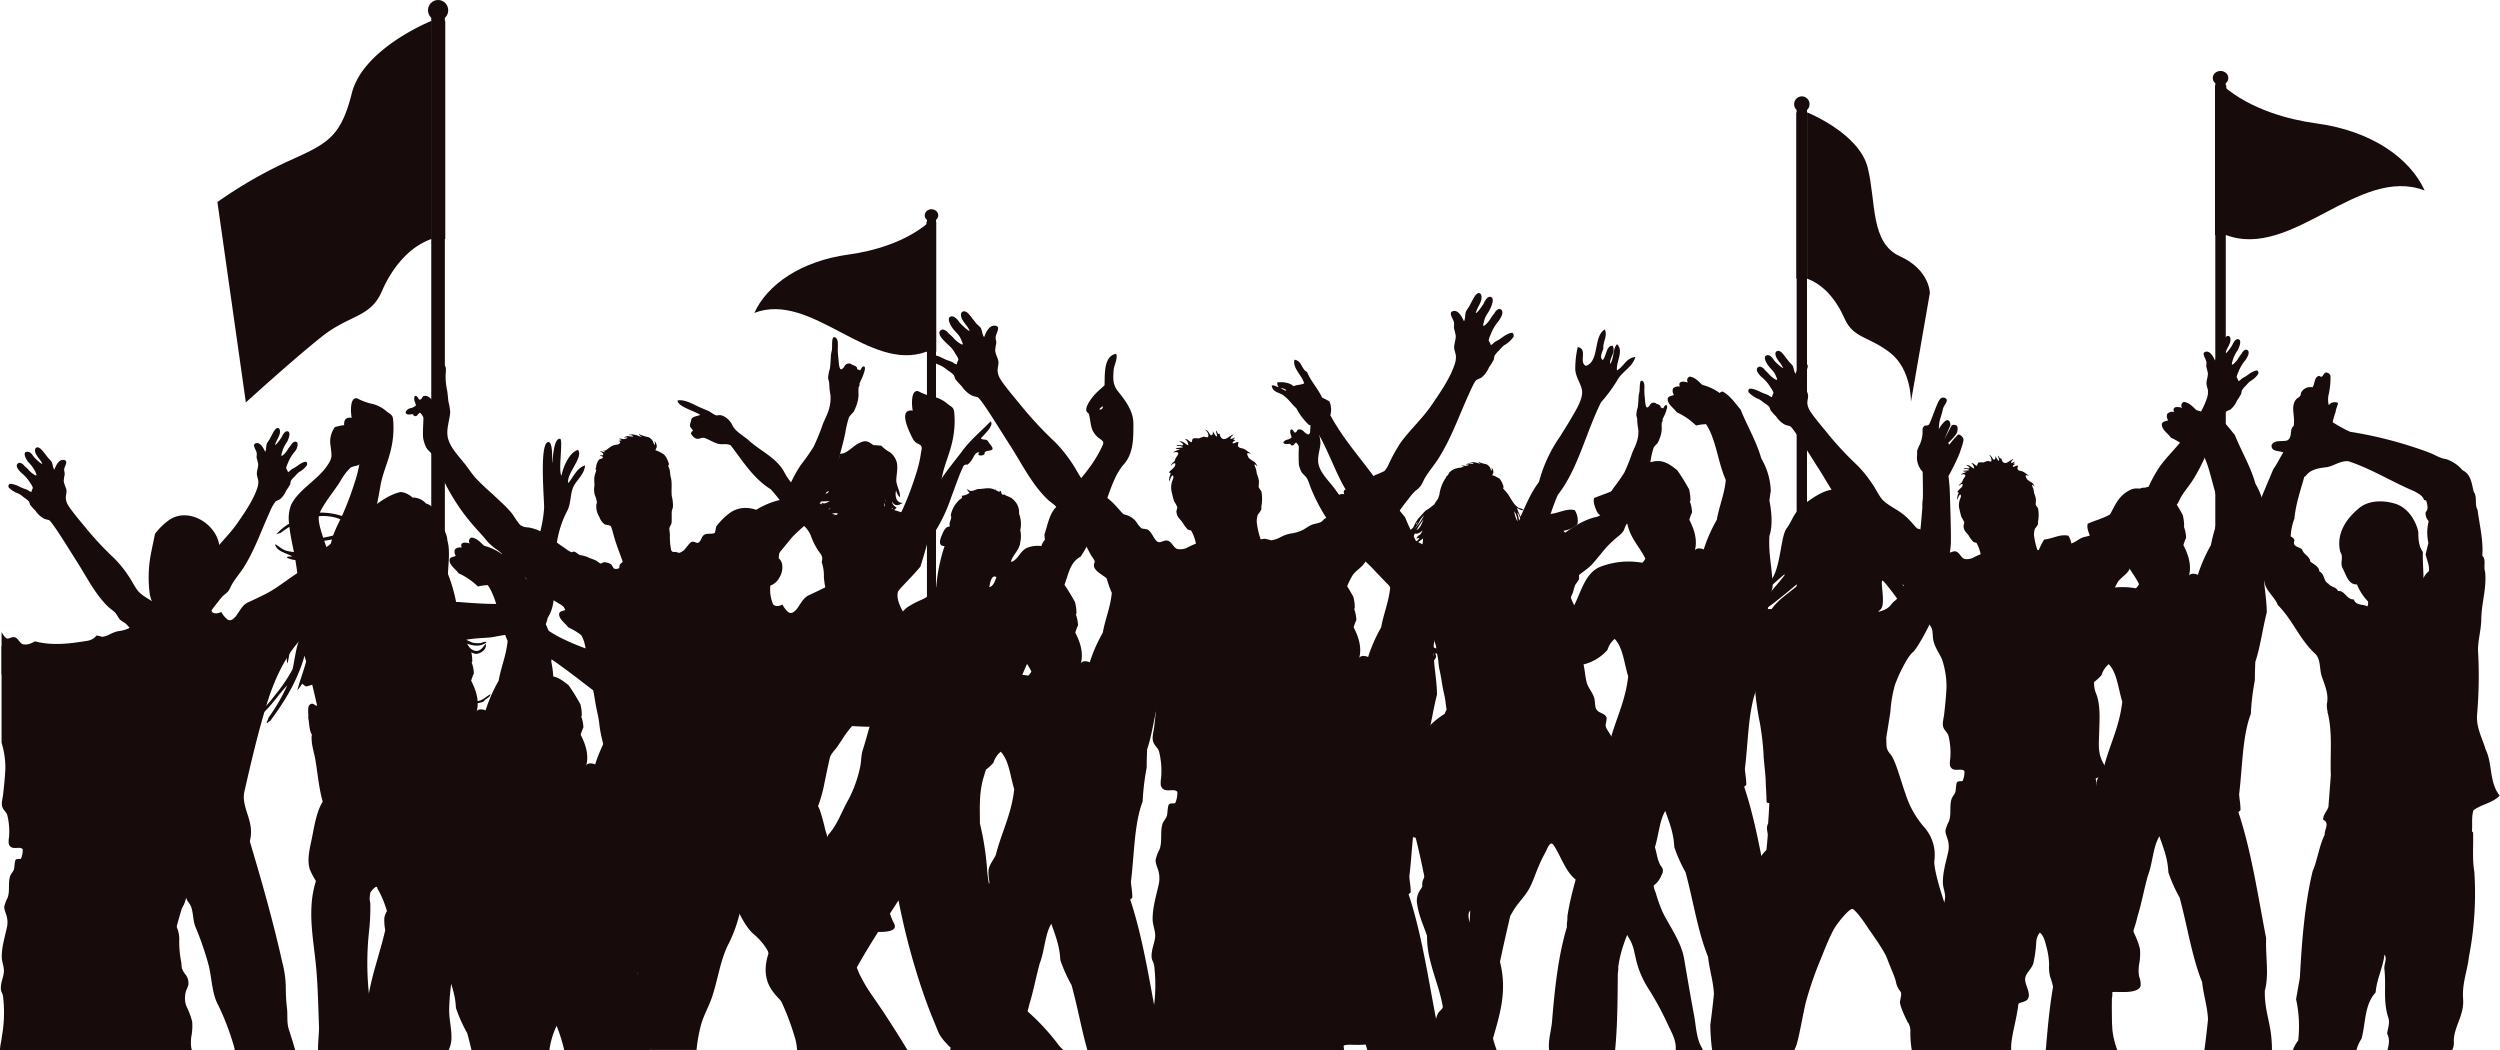<svg id="Layer_1" data-name="Layer 1" xmlns="http://www.w3.org/2000/svg" viewBox="0 0 654.65 275.01"><defs><style>.cls-1,.cls-2{fill:#170b0b;}.cls-2{fill-rule:evenodd;}</style></defs><title>crowd2</title><path class="cls-1" d="M184.43,238.85c-0.71.33-2.26,0.41-2.37,1.34-0.08.7-.56,1.29-0.17,1.89,0.24,0.3.46,0.61,0.67,0.93a0.82,0.82,0,0,0-.54.73,2.88,2.88,0,0,0,.88,1.06c1.1,0.81,1.76-.27,2.83.14s2.15,1.11,3.32,1.45,2.22-.18,3.39.45c3.14,4.11,5.94,8.69,10.43,11.46,1.88,2.08,3.53,4.37,5.42,6.45s4,3.17,5.07,5.61a17.69,17.69,0,0,0,2.09,4.19c0.85,1.09,1.12,1.54.79,2.85a10.73,10.73,0,0,1,.57,3.86,22.87,22.87,0,0,0,.48,3.28c0.26,2.74,2.2,5.65,3.16,8.24,0.88,2.34,1.42,4.47.57,6.91-0.52,1.47-1.17,2.89-1.62,4.38a14.85,14.85,0,0,0-2.17,2.48,57.52,57.52,0,0,0-3.24,7.33c-1.19,2.79-2.81,5.34-4.14,8.05-1.19,2.46-1.42,5.25-2.25,7.86s-1.83,5.25-2.52,7.94c-0.17.66-.32,1.32-0.44,2-0.17.89-.29,0.54-0.64,1.2a6.86,6.86,0,0,0-.48,2.54,0.24,0.24,0,0,0-.07-0.16,11.63,11.63,0,0,1-.87,2.84c-0.3.93,0.59,1.76,1.22,2.4s1.91,1,1.82,2-0.15,2.19-.25,3.29a13.74,13.74,0,0,1-.53,3,6.06,6.06,0,0,0-1.17,2.39c-0.26,1.52-1.71,3.17-2.92,4.23-0.9.79-4.79,2.42-1.9,3.5a14,14,0,0,0,5.91.82,5.84,5.84,0,0,0,2.38-1.08c1-.6.8-1.46,0.8-2.48,0-1.74.29-3.51,0.27-5.22a14.3,14.3,0,0,1,1.55-5.87,24.34,24.34,0,0,0,1.06-2.71c0.84-.09,2-0.2,2.31-1.11a14.61,14.61,0,0,0,.38-3.24,33,33,0,0,1,1.16-3.22,36.67,36.67,0,0,0,2.11-6.69c0.49-2.45,1-4.9,1.55-7.34,0.24-1.18,1.22-2,1.92-3s1.37-2,2-3a30.11,30.11,0,0,1,4.32-4.93c1-1,2.8-2.92,4.24-2.93,0,4.84-1.53,9.51-1.68,14.33-0.07,2.13.18,4.28,0.2,6.43s-0.63,4.09-.74,6.16c-0.11,2.32.14,4.64,0.11,7,0,1.5-1.26,5-.32,6.24a7,7,0,0,0,1.28,1.16c0,0.5,0,1,0,1.49,0,1.24.08,2.48,0,3.73a12.61,12.61,0,0,1-.72,3.34c-0.16.56,0.16,1.58,0,1.76s-0.35,2.23-.53,2.74c-0.3.88-.86,1.62-1.11,2.49-0.75,2.7,1.92,2.49,3.77,2.41,1.17,0,5.29.08,4.13-2.21a14.31,14.31,0,0,1-1.59-5c-0.31-2.32-.68-4.1,0-6.4,0.31-1,.68-2,0.94-3s1-.74,1.85-1c0.6-.21,2-0.29,2.34-0.8a6,6,0,0,0,.65-2.12,14,14,0,0,0-.06-4.49,4.9,4.9,0,0,0-.45-0.7c0.1-.67.17-1.33,0.24-2,0.13-1.39.21-2.78,0.26-4.17,0.11-2.84.13-5.68,0.32-8.51,0.36-5.33,2.38-10.22,3.53-15.4a42.41,42.41,0,0,0,1.06-8.85,39.61,39.61,0,0,0-2.18-7.69c-0.24-.69,0-1.19-0.32-1.86a6.38,6.38,0,0,1-.46-1.68,11.29,11.29,0,0,0-.8-2.91,29.1,29.1,0,0,0-2.79-4.73c-0.92-1.48-2.38-4.51-1.23-6.14,1.35-1.93.81-4.26,0-6.32s-1.86-4.06-1.83-6.41c0.36-1.61.89-1.16,2.38-1a24.43,24.43,0,0,0,4,0,13.35,13.35,0,0,0,4-.9c1-.41,1.6-1.77,2.12-2.67a44.54,44.54,0,0,0,3-6.92c1-2.6,1.83-5.24,3-7.73a1,1,0,0,1,1.25-.75,5.84,5.84,0,0,0,1.11-1.24c0.52-.75.91-2.15,2-2-1.07,1.11,1.31,1,1.35.34,0-.92,1.3-0.59,1.92-1s-0.6-1.49-.88-2c-0.57-1.09-1.33-.34-2-1,0.6-.75,3.57-3.36,2.55-4.43-2.49,2.55-5.2,4.75-7.33,7.62-1.92,2.57-4,5-5.76,7.7a33.92,33.92,0,0,0-4.48,9.09c-0.31,1-.93.42-1.9,0.44a6.51,6.51,0,0,1-2.16-.32,22.23,22.23,0,0,0-3.61-1.3c0-.14.78-0.61,0.55-0.74a1.94,1.94,0,0,1-1.15-1.55c0.76,1.36,1.59,1.14,2.83.4-1.81,0-2.08-1.89-1.75-3.31a3.2,3.2,0,0,0,1.05,1.85c0.05-1.48-.82-2.76-1-4.26,0-1.6.5-3.36,0.12-4.93a4.79,4.79,0,0,0-2.44-3,10.18,10.18,0,0,1-1.61-1.33c-0.69-.06-1.36-0.14-2.09-0.15-1.58-1.23-2.2-1.32-4-.38-1.24.64-2.91,2.5-4.2,2.59-1.11.08-.45,0.55-0.87,1.38a2,2,0,0,1-1.09.94,14.47,14.47,0,0,1-2.91.57,8.11,8.11,0,0,0,3.06-.19c-0.71.8-2.43,1.59-3.38,0.78,0.48,0.52-.12.74,0.66,1.13a1.24,1.24,0,0,0,1.16.07,1,1,0,0,1-1.35.33,0.88,0.88,0,0,0,.6-0.05,8.88,8.88,0,0,0-1.05-.1,0.77,0.77,0,0,1,.38.15c-0.74,0-1.42-.8-1.29.56a4.39,4.39,0,0,0,2.14.52,3.79,3.79,0,0,1-2.17.08,3.39,3.39,0,0,0,.85,1.31c-0.54,0,.48.54,0.27,0.69a1.59,1.59,0,0,0-.82,0,0.66,0.66,0,0,1,.37.31c-0.47.12-1,0-1.43,0.17,0.8,0.8,2-.51,2.76.18-0.34.84-1.76,1.46-2.68,1.94a6,6,0,0,1,1.42-.18c-0.14.7-.77,0.2-1.15,0.57a3.74,3.74,0,0,0,1.08,1.37,17.58,17.58,0,0,0,2.24-.12c-0.54.35-1.52,1-2.11,0.38a1.31,1.31,0,0,0,.06.53c-1.15-.58-2.65-0.8-3.61-1.6s-1.74-1.44-2.56-2.22a14.76,14.76,0,0,1-3.52-4.33c-2-4-6.29-5.73-9.45-8.6-1.34-1.22-3.56-2.33-4.31-4-0.55-1.26-2.36-3-3.89-2.57-0.6.16-1.73-.85-2.31-1.12-0.89-.41-1.82-0.75-2.71-1.17-1.45-.69-3.81-2-5.45-1.6C178.5,236.68,183.07,237.85,184.43,238.85Zm34.46,14.36c0.08-.16.17-0.29,0.24-0.44C219.26,252.84,219.08,253.22,218.88,253.21Zm-0.72,5.63a1.36,1.36,0,0,1-1.81.54A8.47,8.47,0,0,1,218.17,258.84Zm0.6-6.39c0,0.06,0,0,0,0h0Zm0.23-.07c-0.2-.09.2-0.18,0.23-0.29C219.41,252.18,219,252.28,219,252.38Zm19.66,101.07c0,0.49.53,1.73-.07,1.88A9.51,9.51,0,0,0,238.65,353.45Zm0.11-.9c0.16-.29,0,0.46,0,0h0Zm0-3.47c0.79,0.57.34,2,.2,3C238.91,351,238.4,350.24,238.73,349.07Zm2.79-49.51a1.08,1.08,0,0,1,.26,1.07A2.42,2.42,0,0,1,241.53,299.56Zm-0.07-.07s0,0,0,0h0Zm-0.26-1.14c-0.19-.59.2,0.42,0,0h0Zm-6.68-35.15c0.22,0,.22.18,0.44,0.17C234.9,263.51,234.48,263.38,234.52,263.19ZM235,250.92h0Zm-2.17,10.63c0.1-.29.08,0.3,0,0h0Zm0,1.51h0Zm0.15-2.11c0.1-.29.08,0.3,0,0h0Zm-0.09.3c0.1-.29.08,0.3,0,0h0Zm-0.16.45a1.84,1.84,0,0,1,0,1.13C232.48,262.63,232.82,262.12,232.78,261.7ZM203.6,343h0ZM203,346.28c-0.21-.91.44-1.55,0.46-2.47C203.66,344.42,203.15,345.59,203,346.28Zm0.8-3.51a5.9,5.9,0,0,1,.59-1.87A2.62,2.62,0,0,1,203.76,342.76ZM228.56,246h0Zm-8.9,19.21c0.11-.29.07,0.3,0,0h0Zm-0.73-.48a3,3,0,0,1,1.49-.1C220.27,265.46,219.44,264.77,218.93,264.74Zm-0.17-1.59c0.24-.19-0.21.23,0,0h0Zm-0.69.43c0-.25.35-0.14,0.46-0.28A0.68,0.68,0,0,1,218.07,263.58Z" transform="translate(-1.07 -130.2)"/><path class="cls-1" d="M337.47,234c1.16,0.88,1.94,2.14,3.05,3.09a16.46,16.46,0,0,0,3.3,4.38,4.05,4.05,0,0,1,1.26.39c4.49,6.57,6.4,15.75,11.93,21.25,1.47,3.65,4.37,5.87,5.84,9.54,1.4,3.14,3.68,5.4,5.94,7.7a1.11,1.11,0,0,0-.73.63,4.16,4.16,0,0,0-1.6.77,1.93,1.93,0,0,0,1.43-.26,15.85,15.85,0,0,1,1.55-.36l0.14,0L370,282a5.62,5.62,0,0,0-.58.24,3.81,3.81,0,0,0-.65,3.69c0.32-.33.06-1.18,0.24-1.61a5.8,5.8,0,0,1,1.19-1.57c0,0.5-.61.87-0.49,1.65a8,8,0,0,0,1.1-1l0.36,0.65a5,5,0,0,0-.32,2.55c-0.19.68-.93,0.87-1.05,1.6a1.05,1.05,0,0,0,1-.36c0.19,0.42.23,1.06,0.43,1.49-0.28.93-1.14,1.58-1.08,2.66a0.73,0.73,0,0,0,.6-0.22c0.36,0.34.07,1.23,0.4,1.55a8,8,0,0,0-1.39,7.06c0.32,0.41.32,1.23,0.75,1.46,0.2-.06.08-0.4,0.11-0.6,0.29,0,.29.48,0.65,0.42,0-.66-0.83-1.31-0.4-2,0.36,0.43.56,1.1,0.93,1.5a4.54,4.54,0,0,1-1.4,5.23,2,2,0,0,1-.65-0.19c-0.08.24,0.26,0.34,0.41,0.46a2,2,0,0,0-.33.43c0.13,0.18.31,0.09,0.52,0a6.26,6.26,0,0,0,2.63-4.27c-0.1-1.84-.85-2.8-1.27-4.24a7.3,7.3,0,0,1,1.08-.56,1.26,1.26,0,0,1,.17.73,14.81,14.81,0,0,0,2,3.91,7.89,7.89,0,0,1-.9,2.54c-0.2,0-.25.17-0.43,0.2s-0.44,0-.39.24c0.05,0,0,.05,0,0.05a1.47,1.47,0,0,0,1.21-.14,10.73,10.73,0,0,0,2.68-3.28c0-.41-0.15-0.64-0.18-1a3.71,3.71,0,0,1,.85.22,7.21,7.21,0,0,1,.59,2.36c1.09,1.74,2.54,3.1,3,5.42-0.21,1.74.27,3.11,0,4.37-0.29,1.48-1.63,2.07-2,3.48a21.09,21.09,0,0,0-8.24,9.41c-2.46,5.85-1.65,13.83-2.15,21.9a7.92,7.92,0,0,0,2.78,1.15c1.65,6.49,2.91,13.39,4.19,20.23-3.52,8.2,1.7,16.39,2.92,24.09-0.14.65-.91,1-1.27,1.67-1,2-.77,4.38-0.9,7.21,0,0.81-.11,1.63-0.19,2.45h14.68c0.16-.67.32-1.32,0.49-1.93,1.83-6.68,4.23-13,2.16-21.25,1.82-8.63,3.89-17,5.82-25.51,0.67-.09.82-0.72,1.41-0.9,0.81-.15.37,0.78,1.14,0.4,1.12-.68.76-2.28,0.76-3.48a86.66,86.66,0,0,0-.51-9.41c-0.2-1.77-.73-3.51-0.77-5-0.07-2.95,1.94-5.3,1.52-8.38,0-.49.75-0.19,0.76-0.64a6.32,6.32,0,0,1,.39-2.45c0.46-3.12-.1-6-0.39-8.63-0.55-5.16,0-10.65-.37-16.11,0.17-1.25.92-2,1-3.09,0.34-4.12-2-7-3.77-9.72a2.41,2.41,0,0,0,0-.32,7.81,7.81,0,0,0,.51-2.84c-0.05-.76-0.22-1.14-0.3-2a2.34,2.34,0,0,1-.34-1.6c1.47,1.09,2.11,3.27,4.26,3.41,0.2,0,0-.16.12-0.27a6.45,6.45,0,0,0,1.49,0c0-.06,0-0.31,0-0.15s0-.09,0-0.16-0.16-.07-0.31,0c-0.14-.13-0.45,0-0.58-0.18a4.09,4.09,0,0,1-1.12-.34,20,20,0,0,0-2.33-7.27,0.89,0.89,0,0,0,.08-0.2,5.8,5.8,0,0,1,2.2,2.71c0.19,0,.22.17,0.43,0.16-0.12-.19.08,0,0.18,0a4.2,4.2,0,0,0-.54-1.13c-0.74-.71-1.43-1.49-2.14-2.25a1.73,1.73,0,0,0,.09-0.32c2.9-4.78,4.08-11.32,6.46-16.61,5.22-6.61,7.36-16.32,11.3-24.22a40,40,0,0,0,4.43-6.05c1.29-2.16,3.76-3.13,4.57-5.81-2.51.25-3,2.52-4.82,3.49-0.35-2,1.91-5.24,0-6.83-1.15,1.14-.71,3.69-1.78,5.15-0.28-1.47,1.56-3.06.64-4.76-1.67-.11-1.61,2.65-2.55,3.73-1-.54-0.14-2.14.12-3-0.13-1.9,1.17-3.3.39-5-3.07,1.73-1.34,8.35-4.94,9.53-2-.88.59-4.5-2.16-4.9a25.48,25.48,0,0,0-.64,5.92c0.17,2.09,1.6,3.8,1.78,5.54,0.21,2.11-1.47,4.8-2.42,6.44-1.12,2-2.22,3.67-3.29,5.42a37.48,37.48,0,0,0-5.58,12c-2,2.6-3.39,5.91-4.84,9.12,0-.06,0-0.11-0.07-0.17-0.29-.75-0.58-1.4-0.86-2.1,0.59,0.08,1.11.76,1.72,0.46a2.53,2.53,0,0,0-1.19-.52c-1.33-.73-2-2.31-2.9-3.66a24.29,24.29,0,0,0-3.15-3.28c0.37-.24.93-0.1,1.14-0.44a1.07,1.07,0,0,0-.51-0.43,3.65,3.65,0,0,1-1.61-.38,3.38,3.38,0,0,1-.79-0.86,6.44,6.44,0,0,1-1.32-1.4,4.17,4.17,0,0,0-2.54-.81,3.52,3.52,0,0,0-1.29.69,3.12,3.12,0,0,1-.87-0.11c0,0.05.06,0,.1,0s0,0,0,.06c-2,0-3.53.21-4.61,1.5,0,0.15-.12.22-0.15,0.37a10.13,10.13,0,0,0-2.34,5.33c-0.13.31-.23,0.65-0.34,1a14,14,0,0,0-1,1.5,18.29,18.29,0,0,1-2.25,1.63c-0.67.61-1.19,1.35-1.87,2a11,11,0,0,0-1.35,2.34,3.76,3.76,0,0,1-1.08.91,2.7,2.7,0,0,1-.63.37h0c-1.44-1.69-2.73-3.54-4.31-5.12-2.45-2.1-2.3-6.84-4.3-9.4-3.87-5.29-8.21-10.13-11.42-16.1a5.35,5.35,0,0,0-.25-3.61c-0.6-.36-1.26-0.69-1.91-1-1.12-2.42-2.89-4.18-3.93-6.69-1.47-.7-1.39-3-3.29-3.22-0.59,2.16,1.91,4,2.53,6.18-0.74.44-2,.34-2.79,0.77-0.83-.91-2.77-1.23-4.3-1,0.16,0.4,0,1.08.5,1.17-0.46.19-1.05-.55-1.9-0.39C334.24,233.09,336.46,232.94,337.47,234Zm67.16,45.25a0.69,0.69,0,0,1,.23.58C404.84,279.64,404.45,279.4,404.63,279.26Zm-2.82-.21a9.15,9.15,0,0,1,2.24,5,2.88,2.88,0,0,1-1-.8,0.69,0.69,0,0,0,.09-0.3c-0.55-.92-1.31-1.65-1.94-2.54C401.44,280,401.64,279.51,401.82,279.05Zm-3.3-14.59a13.19,13.19,0,0,1,.65,1.49,6.07,6.07,0,0,0-.27.57c-0.14-.64-0.28-1.33-0.47-1.91A0.14,0.14,0,0,1,398.52,264.47Zm-0.09,2.29a8.08,8.08,0,0,1-.84-2.69A5,5,0,0,1,398.43,266.76ZM384,371.08c1.66-4.35,0-10.65.64-15.84,0-.08,0-0.16.12-0.12a1,1,0,0,0,.76.25c1.92,8.28-.75,18.64.77,26.79a28,28,0,0,0-2.81,13.31,6.85,6.85,0,0,1-.5-1.06C383,386.22,387.32,378.27,384,371.08ZM372.4,272.15a1,1,0,0,1,.17-0.06c0.35-.34.81-0.56,1.14-0.92,0,0.54-.08,1.06-0.15,1.58C373.2,272.53,372.79,272.33,372.4,272.15Zm4,30c0-.64-0.5-0.86-0.5-1.28A0.84,0.84,0,0,1,376.41,302.11Zm-0.07-7.71a53.44,53.44,0,0,1,.94,5.6,2.91,2.91,0,0,1-1.52-1A4.52,4.52,0,0,1,376.34,294.4Zm-2.22,5c0.57,0.89,1.46,1.33,1.82,2.54a4,4,0,0,1-.89-1.09l-0.74-.56A2.22,2.22,0,0,1,374.11,299.38Zm-0.52-.1a5.41,5.41,0,0,1-.21-1.65c0.25-.21.42-0.46,0.65-0.68A9.64,9.64,0,0,0,373.59,299.28ZM372,269a31.48,31.48,0,0,1,1.84-2.83C373.41,267.2,373,268.55,372,269Zm0.24-2.06c-0.07.21-.17,0.6-0.4,0.53A1.69,1.69,0,0,1,372.25,266.9Zm0.92-.86a8.83,8.83,0,0,1,.72-0.82,0.07,0.07,0,0,1,.08-0.07,16.06,16.06,0,0,1-2.52,3.61A18.28,18.28,0,0,0,373.17,266Zm-1.57,3.81c0.8,0.28,1.5-.4,2-0.77a3.76,3.76,0,0,1-.7,1.11,1.63,1.63,0,0,0-.91,1c0.32,0,.45-0.18.76-0.18a1.56,1.56,0,0,1-.83.88,0.45,0.45,0,0,0-.22-0.14c-0.2-.16-0.37-0.35-0.56-0.53A3.72,3.72,0,0,1,371.61,269.86Zm-1.18,0a2.09,2.09,0,0,1,.31,1c-0.27-.26-0.53-0.54-0.78-0.82A1.93,1.93,0,0,0,370.42,269.83Zm-34.09-38.14c0.61,0.09,1.66.39,1.53,0.78A4.7,4.7,0,0,1,336.33,231.69Z" transform="translate(-1.07 -130.2)"/><path class="cls-1" d="M404.52,279.13s0,0,0,0h0Z" transform="translate(-1.07 -130.2)"/><path class="cls-1" d="M404.48,279c-0.22,0-.1-0.23,0,0h0Z" transform="translate(-1.07 -130.2)"/><path class="cls-1" d="M373.34,270.31c0-.12.13-0.33,0.2-0.23A0.73,0.73,0,0,1,373.34,270.31Z" transform="translate(-1.07 -130.2)"/><path class="cls-1" d="M372.6,266.36h0Z" transform="translate(-1.07 -130.2)"/><path class="cls-1" d="M372.78,266.24s0,0,0,0h0Z" transform="translate(-1.07 -130.2)"/><path class="cls-1" d="M403.2,279.62l0,0h0Z" transform="translate(-1.07 -130.2)"/><path class="cls-1" d="M377.55,301l0.07,0,0,0.08Z" transform="translate(-1.07 -130.2)"/><path class="cls-1" d="M339.51,233.49c-0.1.08,0.05-.05,0,0h0Z" transform="translate(-1.07 -130.2)"/><path class="cls-1" d="M443.14,297.06c0.81,0.54,3.7,3.8,7.53,4.07S455,301.65,456,303s4.56,5.15,4.63,7.5a72.45,72.45,0,0,0,1.29,9.05,71,71,0,0,1,.95,8.11c0,1.3.53,5.34,0.56,6.85s0.21,3.85.21,4.88,0.14,1,.14,1,0.44,0.09.56,0.09-0.27,5.36-.27,5.36a2.9,2.9,0,0,0-.29,1.59c0.13,0.76.21,1.33,0.21,1.33s-0.31,4-.4,4.07a7,7,0,0,0-2.33,4.56c-0.34,2.9-.79,10.22-1.42,12.11s-1.38,8.61-1.95,10.73-1.78,8.47-2.2,10.22-1.77,5.68-2.23,7.28-0.74,2.26-.43,3,1.09,3.26.46,4.11a1.53,1.53,0,0,1-.38.39h17.77a7.83,7.83,0,0,0,.59-1.3c0.77-2.33,1.94-9.42,2.61-11.77a93.21,93.21,0,0,1,3.12-9.23c1.3-3.09,3.18-8.3,4.79-10.51s3.38-4.13,4.09-4.2,3.44,3.84,3.89,4.59,4.41,6.07,5.24,8.33,2,4.77,2.29,6a5.88,5.88,0,0,0,1.19,2.67c0.43,0.41.12,1.51-.08,2.57s1.57,4.62,1.83,5.12a0.91,0.91,0,0,0,.34.54,4.7,4.7,0,0,1,.53,2.66,29.38,29.38,0,0,0,.39,4.55H520c-1.07-2.81-2.08-5.36-2.59-6.45-1.17-2.51-2.83-10.36-2.94-13.72s-1.42-11.39-2.57-14-4.57-12.68-4.3-15.53a10.94,10.94,0,0,0-2.73-8.82,24.55,24.55,0,0,1-4.84-8.7c-1.31-3.66-2.61-8.8-3.91-10.3s-1-2.11-1.12-4.32c0,0,1.1-6.71,1.1-7a33.17,33.17,0,0,1,1.17-6.81c0.79-2.31,3.14-7.31,4.68-8.59,1.07-.89,4.14-6.32,6-10.82l2.92,3c-0.33-.5-1.41-1.78-2.8-3.35a19.08,19.08,0,0,0,1.37-4.45,37.6,37.6,0,0,1,.85-4.31l2.15,1.23c-0.7-.44-1.41-0.91-2.12-1.36,0.2-.84.42-1.67,0.62-2.51,4.72,1.66,9.29,3.17,9.05,3s-4.61-1.71-9-3.33a28.44,28.44,0,0,0,.94-5.69c0.06-3.69-.24-12-0.29-13.65s-0.34-3.91-.34-3.91a57.51,57.51,0,0,0,2.89-5.91c0.69-2,1.18-3.53,1-3.86a1.73,1.73,0,0,0-.81-0.94c-0.34-.08-0.15-0.38-0.67-0.05a23.46,23.46,0,0,0-2.18,2.53l-0.32-.45s2.33-2.08,2.44-3.11,0-1.35-.4-1.51a1.17,1.17,0,0,0-1.13.05c-0.09.2-1.9,3.6-1.9,3.6l1.59-3.66s0-1.3-.78-1.33-2.12,2-2.24,2.35a9.37,9.37,0,0,1,.51-3.22c0.65-2.08.44-2.12,0.89-2.86s1-1.58.44-1.92a1.07,1.07,0,0,0-1.63.29c-0.71.72-2.39,6.14-2.84,6.53a1.2,1.2,0,0,1-1,.23,1.25,1.25,0,0,0-.66,1,8.41,8.41,0,0,1-.66,3.87c-0.9,1.79-.75,1.77-0.75,2.88a4.87,4.87,0,0,0,.28,2.47,5,5,0,0,0,1.17,1.91s0.16,7.32,0,7.34a11.58,11.58,0,0,0-.08,2s-0.47,6-.64,6.76c-0.1.5,0.08,3.31-.13,5.54a8.72,8.72,0,0,1-1.38-.64c-0.73-.64-8.77-6.46-10.22-8a49.12,49.12,0,0,1-3.74-5.18c-0.55-1-3.56-2.62-5.91-3.08s-5,.81-8.43,3.35-3.51,4.66-5.1,6.74-1.52,10.42-4.11,13.58a48.53,48.53,0,0,1-7.58,7.48l-8-.14s-0.89-.11-0.7-0.7a21,21,0,0,1,1.42-3.42c0.65-1.16,4.73-7.13,5.55-8.07s3.76-5.26,4.87-5.83a6.76,6.76,0,0,0,2.93-2.65c0.42-1,.78-2.36.48-2.88a0.81,0.81,0,0,0-.9-0.39,1.46,1.46,0,0,0-1,.76c-0.46.56,0,1.08-.56,1.35s-0.9.23-1-.08a3,3,0,0,1,.08-1.3c0.12-.55-0.76-0.81-0.2-1.71s1.07-1.76,1.32-2.13,0.89-.3.7-0.67,0.25-3.09-.63-3.45a0.73,0.73,0,0,0-.95.15c-0.29.47-.15,0.57-0.44,1a0.81,0.81,0,0,1-1.2.36c-0.73-.25-0.38-0.65-1.34-0.49a2.77,2.77,0,0,0-1.77.93,10.61,10.61,0,0,0-1.48,1.59,6.2,6.2,0,0,0-.48,3c0.24,1.44.59,2.68-.25,3.81s-4.77,4.77-6.51,6.8-6.68,7-7.88,8.48a30.63,30.63,0,0,0-2.55,3.64c-0.66,1.07-1.42,1.83-.54,3.28S442.33,296.52,443.14,297.06Zm56.38-13.35c-1.17-2.92-2.14-5.31-2.14-5.31a29.76,29.76,0,0,0,2.9,3.49C500.11,282.35,499.85,283,499.53,283.71Zm1.72-9.2a17.09,17.09,0,0,0,2.49,1.16c0,0.21-.06.43-0.1,0.62C501.61,274.85,500.45,274,501.25,274.51Zm-4.73-1.43c0.08,0.11.86-.24,3.41,1.67,0.6,0.46,1.9,1.27,3.53,2.26a3.32,3.32,0,0,1-.24.58c-1,1.61-2.19,2.76-2.8,4-0.37-.35-0.7-0.66-1-0.89C497.2,278.77,496.46,273,496.52,273.08Zm-3,16.74c1.45-1.39-.18-7.54.51-7.58,0.26,0,2,2.18,3.83,4.7a2.9,2.9,0,0,1-.54.54c-1.19.83-1.09,1.87-3.45,2.66a6.69,6.69,0,0,1-1,.27C493.07,290.21,493.27,290,493.47,289.81Zm-19.73-8.44v0.45c-1.36,1.26-3.62,3-5.94,4.86a17.48,17.48,0,0,0-2.86,3l-1.69,0,1-.66C466.27,287.67,471.36,283.4,473.75,281.38Zm-5.38-.61c-0.64,1-4.7,5.67-7.47,8.78l-2.89-.06C461.94,286.59,469.2,279.44,468.37,280.77Z" transform="translate(-1.07 -130.2)"/><path class="cls-1" d="M512.48,282.23l5.15,2.91A45.51,45.51,0,0,1,512.48,282.23Z" transform="translate(-1.07 -130.2)"/><path class="cls-1" d="M121.32,269.86a0.2,0.2,0,0,1,.17,0C121.46,269.9,121.38,269.86,121.32,269.86Z" transform="translate(-1.07 -130.2)"/><path class="cls-1" d="M85.63,268.34c0-.1.13-0.05,0.17-0.06S85.71,268.32,85.63,268.34Z" transform="translate(-1.07 -130.2)"/><path class="cls-1" d="M65.8,296.12c3.37-2.38,6.32-5.74,9.61-8.3-2.87,3.76-6.16,6.54-9.34,9.59a1.09,1.09,0,0,0,1-.18c0.1,0.28.16,0.51,0.56,0.43a1.3,1.3,0,0,0,.2-1c2.54-1.9,5-4.77,7.26-6.74-1.15,2.28-2.43,4.26-3.14,7.56a40,40,0,0,1-1.28,6.26,16.4,16.4,0,0,1-.37,1.93c0.77-.55.72-2.14,1.46-2.83,1.44-5.62,3.37-8.43,5.31-12.91,0.82-1,1.61-2.14,2.43-3.16,0,1.2,0,2.41,0,3.67a36.35,36.35,0,0,0-2.85,7.74c-0.37,2.19-.76,4.37-0.3,5.79,0.63-2.49.73-5.33,1.66-8,0.46-1.12.89-2.27,1.35-3.34a16.87,16.87,0,0,0,0,2.73c0,0.19-.06.36-0.08,0.56a0.3,0.3,0,0,1,.11-0.12c0,0.53.13,1,.21,1.55-1.08,2.43-1.4,6-1.93,8.12a40.46,40.46,0,0,1-4.49,6.63,36.52,36.52,0,0,1-3.69,4.25,1.55,1.55,0,0,1-.54.59,0.77,0.77,0,0,1-.3.28c-0.1.13-.32,0.25,0,0.17,0-.17.1,0.07,0,0.07,0.38,0.33.76-.41,1.21-0.48,2.34-2,4.4-5.27,6.42-7.28a48.12,48.12,0,0,1-4.92,8.45,2.15,2.15,0,0,1-.31.85,4,4,0,0,0-.12.44c0.07,0.41.56-.48,0.87-0.41,3.21-4.38,6.56-9.33,8.69-16,0.1-.33.19-0.73,0.3-1.14,0.13,0.5.29,1,.45,1.53-0.77,2.81-1.55,4.72-2.32,7.56a17.71,17.71,0,0,0,1.31-1.77,3.67,3.67,0,0,0,1,.76c0.52-.14,1.07-0.29,1.6-0.47,1.57,6.45,2.88,13.19,5,19.58,1.6,4.71,2.16,6.26-1.34,9.88-2.6,2.65-3.17,8.27-4,11.94-0.47,2.18-1,4.83-.27,7a20.19,20.19,0,0,0,1.58,3,25.67,25.67,0,0,0-.94,4.18c-0.76,5.61.22,11.24,0.83,16.81s0.7,11.39.91,17.1c0.06,1.41-.27,3.88-0.25,6.21h15.8c-0.78-3.67-1.38-7.32-2-11.1a77.17,77.17,0,0,1-.47-19.74,57.66,57.66,0,0,0,.36-7.65,5.44,5.44,0,0,1,.07-2.91c0.17-.25,1.73-2.18,1.75-1,4.51,7.53,4.61,19.16,5.51,27.75,0.31,2.94,2.12,8.6,1.21,11.36-0.37,1.12-.75,2.21-1.14,3.3h13.1a8.13,8.13,0,0,0,.72-2.57c0.2-2.75-.62-5.44-0.57-8.19,0.27-11.56,4.38-22.34,3.43-34.08-0.3-3.65-2.61-8.68-2-12.27a20.79,20.79,0,0,0,0-6.7,48.2,48.2,0,0,0-3.39-13.72c-2.17-5-.66-8.86.22-14.1,0.16-1,.34-2,0.51-3,0.37,3.53.64,7.11,2.27,9.73,0.41,0.16.54,0.88,1,.76-2.11-3.63-2.73-8.3-2.32-13.7a4.9,4.9,0,0,1,.64-1.77,18.86,18.86,0,0,0,1.86,6.3c0.89,2.25,1.94,4.36,4.14,5.67,0.39-.22.91,0.15,1.54,0.25,0.29-.26.82,0,1-0.55-2.67.16-4.35-1.93-5.2-3.74,0-.26.33-0.22,0.2-0.5-1.24-1.27-1.52-3.2-1.68-5.23,0.54,0.76,1.05,1.55,1.58,2.33,0,1.93.51,3.5,2.18,4.25a6.64,6.64,0,0,0,3.1-.5c0.44-.85,1.57-0.87,1.75-1.91-1.47.78-2.62,2.34-4.73,1.7a3.2,3.2,0,0,1-1.32-2.71c0.3-.11.64,0.26,1,0.21-0.23-.55-0.94-0.76-1.19-1.28a18,18,0,0,1,.24-4.77c0-1.64-.28-3.42-0.26-4.82a6.74,6.74,0,0,0,2.33,1.14c1.3,0,3.08-1.2,2.66-2.68-0.65.84-1.24,1.76-2.18,1.88-1.21.15-2.37-1-3-2,2.06,0.79,3.81.94,5.41-.21-0.4-.43-1.06.09-1.64,0.17a7.28,7.28,0,0,1-2.11-.13c-0.53-.25-1.07-0.48-1.57-0.74,2.62-.52,5.76-0.43,7.36-0.77,4.17-.9,11-1.15,13.75-4.71s1.78-9.8,2-14c0.29-5.17.92-9.64,3.31-14.23,1.23-2.28.6-5.06,2.13-7.2,1-1.47,2.43-2.82,2.56-4.74-2.18.65-3,3-4.4,4.62-0.55-2.45,4.06-6.79,2.57-8.69-2.34.63-3.95,4.63-4.34,6.77-0.91-1.33.5-9.52-.36-9.67-1.73-.28-1.87,5.47-2.09,6.35-0.08-.38.36-5.8-1.1-5.49-2.29.51-.92,15.53-1,17.2-0.46,8.21-4.71,15.48-5.54,23.58-0.29,2.68-14.67,1.22-16.84,1.1l-0.66,0a41.39,41.39,0,0,0-2.14-7.34c0.12-3.09.59-6.12-.13-8.71-0.25-2.78-2-4.52-3.09-6.74a3.28,3.28,0,0,0-2.53-3,4.57,4.57,0,0,0-3.54-1.57,5.35,5.35,0,0,0-3.09-1.46c-4.39,1-7.64,4.5-11.36,7a7,7,0,0,1-3.37-.5,18.46,18.46,0,0,0-6.44-1.1c1.24-2.71,3.7-5.56,5.27-8.05a16,16,0,0,1,2.64-3.6c0.88-.73,2-0.33,2.73-1.25,1.76-2.15.89-4,1.27-6.35,0.27-1.45,3.68-4.34,2.5-5.83-0.67-.88-3.27,3.07-3.66,3.48-2.71-1.41-3.3-1.73-6.78-.81A6.37,6.37,0,0,0,87.64,247c0.31,2.76.61,3.11-1.28,5.69-2.56,3.42-7.18,5.87-9.06,9.71a9.88,9.88,0,0,0-.53,4.93,14.11,14.11,0,0,0-3.34,2.78,6.11,6.11,0,0,1,1.09-.34,26,26,0,0,1,2.34-1.6c0.25,2.34.82,4.77,1.18,6.6-0.5-.06-1-0.14-1.55-0.24-1.53-.29-2.4-1.38-3.38-1.82,0.32,1.86,2.77,2.25,4.45,3.15-0.41.24-1.09-.17-1.39,0.35a5.66,5.66,0,0,0,2.25.64c0.23,1.46.45,2.87,0.61,4.27-2.26,1.62-4.63,3.07-6.78,4.95,2.41-.11,4.57-2.77,6.69-3.57-2.13,3-4.72,5-7.13,7.35-1.2,1.19-2.42,2.33-3.64,3.52-0.68.4-1.24,1.11-1.92,1.48a9.32,9.32,0,0,1-.93.87c-0.21.14-.92,0.54-0.73,0.71C65.1,296.66,65.3,296.21,65.8,296.12Zm20.73-22.66c-0.17-.53-0.37-1.08-0.55-1.64,0.94-.16,1.86-0.33,2.86-0.43A8.91,8.91,0,0,1,86.53,273.46Zm-2-8.08a12.56,12.56,0,0,1,5.1.57c1.2,0.6,2.26.66,3.45,1.27-0.87.9-1.8,1.68-2.68,2.59A33.67,33.67,0,0,1,85.7,271C85,268.87,84.37,266.72,84.56,265.38Z" transform="translate(-1.07 -130.2)"/><path class="cls-2" d="M247.75,226.11a12.12,12.12,0,0,1,1.6,1.14,7.47,7.47,0,0,1,1.49,1.19,6.83,6.83,0,0,1,.37,1,16.8,16.8,0,0,0,1.65,1.84,7.49,7.49,0,0,0,2.61,2.45,7.61,7.61,0,0,0,1.52.44c0.88,0.16,6.26,9.1,8.67,12.8,3,4.69,5.68,10.16,9.72,14,0.66,0.63,1.48,1.14,2.09,1.74s1,1.67,1.64,2.29a12.65,12.65,0,0,0,1.56,1.06c2.58,2.25,4.52,6.71,6.19,9.68a7.72,7.72,0,0,1,.88,1.42c0,0.25-.19.59-0.22,1-0.09,1.79,3.2,2.86,4.14,4.31,0.84,1.29,1.15,3.26,2.13,4.59,0.61,0.83,1.47,1.35,2.06,2.22,1.11,1.66,2.2,3.29,3.35,4.89,0.8,1.08.59,2.76,0.82,4,0.42,2.27,1.72,3.84,2.63,5.88a25.6,25.6,0,0,1,1.36,8.48c-0.11,2.59-.4,5.34-0.69,7.91-0.12,1-.41,2.07-0.42,3,0,1.89,1.33,2.29,1.69,3.59a21.18,21.18,0,0,1,.53,6.85,7.59,7.59,0,0,0-.08,2c0.75,2.35,3.39.5,4.33,1.69a6.82,6.82,0,0,1-.54,2.9c-0.27.27-1.49-.16-1.77,0.57s-0.23,2.11-.43,2.78c-0.26.82-.94,1.44-1.15,2.13-0.66,2.14,0,4.5-.76,6.65a11,11,0,0,0-1.05,2.8c0,1.17.66,2.22,0.86,3.4a7.06,7.06,0,0,1,0,2.8c-0.65,3-1.67,6.25-1.63,9.34,0,1.58.82,3.11,0.65,4.69s-0.85,2.88-.92,4.61,0.5,1.34.71,3.1a42.53,42.53,0,0,1-.18,10.91c-0.22,1.09-.3,2.2-0.49,3.16a9.4,9.4,0,0,0-.23,3.4c0.14,1,.49,2,0.56,3a7.58,7.58,0,0,1-.09,1.35h25.67c0.3-1.63-1.13-3.72-1.08-5.28,0.06-1.9,2.06-3.07,2.5-4.84a39.94,39.94,0,0,0,.85-6.35,4.74,4.74,0,0,1,1.07-2.72c1.14,0.83,1.61,2.83,2,4.17a22.83,22.83,0,0,1,.83,5.39,11.88,11.88,0,0,0,.31,3.7,17.67,17.67,0,0,1,1.19,5.93H353c0-.36-0.06-0.71-0.09-1,0-.51,2.18-0.36,2.94-0.36,1.48,0,5.7.21,6.26-1.9,0.23-.84-0.28-2-0.49-2.86a12,12,0,0,1,.12-4.06,17,17,0,0,0,.16-4.11,23.76,23.76,0,0,0-1.79-4.78,7.38,7.38,0,0,1-.24-4.18c0.16-.93.68-1.6,0.87-2.51,0.28-1.47-.49-2.4-1.05-3.34a6,6,0,0,1-1-1.83c-0.11-.64-0.09-1.3-0.23-2a31.76,31.76,0,0,1-.57-6.17,10.14,10.14,0,0,0-.53-3.83,11,11,0,0,1-1-3.66c0-.42.22-0.76,0.22-1.16a4.75,4.75,0,0,0-.15-1.13c-0.17-.51-0.49-1-0.68-1.54-0.63-1.73-.92-3.54-2-4.75-0.74-.81-1.48-1.49-2.09-2.26a29,29,0,0,1-2.35-3.68c-0.13-.25-0.55-4.28-0.73-4.18,1.77-.89,4-1.55,3.52-2.48-0.24-.47-0.85-1.6-1.12-2.1-1.71-3-1.36-5.6-1.29-8.91,0.09-3.88.53-8.54-1-12.18-1.16-2.76-.09-5.3-0.64-8.13-0.07-.49-0.39-0.77-0.5-1.25-0.49-2.19,1.25-3.73,1.19-5.83-0.06-2.72-.64-4.84.23-7.63a8.58,8.58,0,0,1,.57-1.71,4.74,4.74,0,0,1,1.06-.76,4.94,4.94,0,0,0,1-.76c0.58-.72.73-2,1.29-3,0.28-.5.68-0.89,0.9-1.33a25,25,0,0,1,1.49-3c1-1.39,2.86-2.26,3.5-3.88,0.18-.46.06-1,0.18-1.36,1-2.52,3.85-4.74,5.41-7,1.86-2.61,3.56-5.34,5.6-7.81a14.48,14.48,0,0,1,1.72-2,7.08,7.08,0,0,0,1.33-1.21,9.38,9.38,0,0,0,.88-1.63c1-1.89,2.44-3.5,3.61-5.29,3.54-5.45,5.6-11.55,8.3-17.43,0.4-.84,1.28-3,1.91-3.49,0.27-.22,1-0.43,1.27-0.61a7.06,7.06,0,0,0,2-2.72,17.72,17.72,0,0,0,1.25-2,6,6,0,0,1,.21-1.06,7.21,7.21,0,0,1,1.16-1.34,12.09,12.09,0,0,1,1.26-1.31,7.39,7.39,0,0,0,2.34-2,0.91,0.91,0,0,0,0-1.23c-0.42-.29-1.66.41-2.05,0.63s-1.11.86-1.89,1.26a5.28,5.28,0,0,0-1,.61,2.49,2.49,0,0,1-.81.64s-0.22-.59-0.27-0.65a2.2,2.2,0,0,1-.3-0.65,6.8,6.8,0,0,1,.54-1.5,12,12,0,0,1,2.1-3.55c0.4-.6,1.16-1.71.9-2.57a0.82,0.82,0,0,0-.87-0.55,2.1,2.1,0,0,0-1.13,1.09,13.87,13.87,0,0,0-.91,1.22,7.09,7.09,0,0,1-1.67,2c-0.64.41-.35-0.38-0.18-1,0.32-1.48.85-1.86,1.55-3.2,0.39-.73,1.27-2.85.29-3.23-0.72-.3-1.29.58-1.51,0.9s-0.37.79-.66,1.21c-0.4.57-1.55,2.26-1.84,2.05a12.27,12.27,0,0,1,.65-1.57,9,9,0,0,0,.76-1.67c0.21-.77.21-1.87-0.56-1.95s-1.49,1.52-1.9,2.24c-0.27.48-.48,0.93-0.71,1.35a13.71,13.71,0,0,0-.82,1.27,6.72,6.72,0,0,0-.19,1.31c0,0.15-.18,1.47-0.37,1.07-0.46-1-1.54-3.13-3-2.44-1,.45.28,2,0.45,2.87,0.11,0.61-.06,1,0,1.55a19.26,19.26,0,0,1,.47,2c0,1.07-.44,2.05-0.42,3,0,0.73.38,1.47,0.46,2.29a5.71,5.71,0,0,1-.22,1.79c-1.14,3.83-4,7.86-6.21,11.12-2.37,3.45-5.51,6.28-8,9.67a43.38,43.38,0,0,0-3.11,5.57,6.89,6.89,0,0,1-1.17,1.92,19.72,19.72,0,0,1-2.27,1c-2.92,1.5-4.86,3.76-6.79,6-1.19,1.4-2.86,4.21-4.54,5-0.43.21-1.27,0.15-1.8,0.36s-0.74.73-1.24,1c-0.74.39-1.73,0.42-2.54,0.79s-1.47.91-2.18,1.28a11,11,0,0,1-3.49,1,11,11,0,0,0-2.38.9,7,7,0,0,1-2.44.83,11.09,11.09,0,0,0-1.77-.41,9.81,9.81,0,0,1-1,.13,21.51,21.51,0,0,1-1-4.42,5.22,5.22,0,0,1,.29-2.05,6.51,6.51,0,0,0,.91-1.33c0-.19,0-0.54,0-0.78a10.81,10.81,0,0,0,0-4,7.38,7.38,0,0,1-.71-1.07c0-.38.11-1.16,0.06-1.74a8.85,8.85,0,0,0-.5-1.67c-0.1-.33-0.17-1-0.23-1.3a5.65,5.65,0,0,1-.43-1.15c0.3-.29.69,0.58,0.74,0.38a2.66,2.66,0,0,0-.8-1.17,7,7,0,0,1-1.35-.93,2.64,2.64,0,0,1-.51-1.19c0.32-.45,1.28.44,0.8-0.12a4,4,0,0,0-.71-0.5,4.74,4.74,0,0,0-1-.65c-0.67-.23-1.37-0.19-1.51-0.85a3.81,3.81,0,0,1,.18-0.84c-0.5-.32-1.19.5-1.51,0.23s0.77-.79.66-0.87a1.11,1.11,0,0,1-.52-0.07c-0.1-.15.61-0.45,0.31-0.55a3.11,3.11,0,0,1-1.08.41,1.5,1.5,0,0,1,.57-0.93c0.72-.71-0.82.24-1,0.39-0.87.64-1.57,0.83-2.15-.07-0.13-.2-0.13-0.61-0.27-0.76a3.31,3.31,0,0,0-.36,0,3.12,3.12,0,0,1-.43-0.84c-0.37.28,0.37,1.25,0.08,1.5s-1.12-1.74-1.07-1.21a0.83,0.83,0,0,1-.24.9c-0.35.14-.71-0.59-0.83-0.76a1.61,1.61,0,0,0-.88-0.7c0.08,0.21,1,.82.77,1.85-0.1.34-.85,0-1.18,0a11,11,0,0,0-1.29.47,4,4,0,0,0-1.47,0c-0.32.19-.26,0.95-0.43,1a3,3,0,0,1-.81-0.51,1.55,1.55,0,0,0-.9-0.38,3.5,3.5,0,0,1,.57.62c0.13,0.26.49,1.21,0.14,1-0.76-.39-1.25-1.09-2.24-1,0.06,0,1.34.72,1,1s-1.42-.37-1.72.31a1.84,1.84,0,0,1,1.39.08c1.15,0.37-1.44.22-1.49,0.49s1.46,0.07.89,0.29a7.81,7.81,0,0,0-1.48.6c-0.4.33,0.47,0,.69,0.07,1.07,0.13.13,1-.19,1.6-0.14.27-.2,0.64-0.3,0.76s-0.42.36-.56,0.52a1.3,1.3,0,0,0-.41.66c0.05,0,.77-0.84,1.17-0.57a1.19,1.19,0,0,1-.32,1c-0.22.33-1.37,1.14-1.31,1.41,0,0.11.06,0,.25,0,0.51,0.17-.48,1.19-0.18,2.35a8.5,8.5,0,0,1,.4-1.07c0.47-1,.83-0.46.59,0.36a5.25,5.25,0,0,0-.46,3c0.16,0.82.46,2,.7,2.8a11.44,11.44,0,0,1,.86,1.59,6.46,6.46,0,0,1-.23,1c0,1.55.94,2.07,1.59,3a9.53,9.53,0,0,0,1.3,1.78c0.46,0.35.9,0.2,1,.41a11.29,11.29,0,0,1,1.22,3.37,20.17,20.17,0,0,0-2.48,1.15,4.39,4.39,0,0,1-2.37.26c-1.16-.37-1.5-2.19-2.89-2.24-0.7,0-1.44.54-2,.44-1.18-.21-1.74-2.82-3-3.32-0.49-.19-1.22-0.13-1.57-0.34a7.63,7.63,0,0,1-1.3-1.64,5.23,5.23,0,0,0-3.19-1.95c-0.63-.22-2.15-2.66-4.72-4.57-1.79-1.33-3.86-2.27-5.47-3.72-1.34-1.23-2.33-3.52-3.36-5a37.24,37.24,0,0,0-4.49-5.62,97.12,97.12,0,0,1-8.87-9.49c-1-1.28-5-5.87-5.77-7.53a4.59,4.59,0,0,1-.46-1.75c0-.82.29-1.59,0.22-2.33-0.11-.93-0.76-1.85-0.85-2.92a15.12,15.12,0,0,1,.29-2c0-.57-0.21-0.92-0.16-1.54,0.07-.94,1.28-2.57.14-2.9-1.76-.52-2.71,1.73-3.1,2.79-0.16.42-.5-0.86-0.56-1a5.17,5.17,0,0,0-.38-1.29A13.12,13.12,0,0,0,256.8,215c-0.32-.39-0.61-0.82-1-1.26-0.56-.67-1.45-2.19-2.45-2-0.85.17-.72,1.26-0.37,2a9.74,9.74,0,0,0,1.08,1.57,10.76,10.76,0,0,1,.93,1.48c-0.3.23-1.82-1.29-2.36-1.82-0.36-.37-0.58-0.8-0.89-1.11s-1.05-1.11-1.83-.72c-1,.51.22,2.51,0.74,3.18,1,1.23,1.61,1.54,2.18,3,0.24,0.61.7,1.35-.09,1a7.6,7.6,0,0,1-2.14-1.79c-0.42-.43-0.86-0.8-1.19-1.1a2.39,2.39,0,0,0-1.41-.94,1,1,0,0,0-.92.66c-0.18.88,0.82,1.89,1.35,2.43,1.18,1.2,2.06,1.75,2.82,3.28a5.33,5.33,0,0,1,.79,1.41,1.58,1.58,0,0,1-.26.67,4.87,4.87,0,0,1-.22.69,3,3,0,0,1-1-.54,6.69,6.69,0,0,0-1.18-.48c-0.92-.3-1.64-0.76-2.28-1-0.47-.19-2-0.73-2.39-0.38a0.8,0.8,0,0,0,.1,1.22C245.66,225.33,246.62,225.53,247.75,226.11Z" transform="translate(-1.07 -130.2)"/><path class="cls-2" d="M461.69,234.74a10.71,10.71,0,0,1,1.39,1,6.51,6.51,0,0,1,1.3,1,5.56,5.56,0,0,1,.32.89,14.72,14.72,0,0,0,1.45,1.61,6.48,6.48,0,0,0,2.27,2.14,6.8,6.8,0,0,0,1.32.38c0.77,0.14,5.47,7.94,7.57,11.18,2.63,4.09,5,8.87,8.49,12.26,0.57,0.55,1.29,1,1.82,1.52s0.92,1.45,1.43,2a11.27,11.27,0,0,0,1.36.93c2.25,2,4,5.86,5.4,8.46a6.91,6.91,0,0,1,.77,1.24c0,0.22-.17.52-0.19,0.84-0.07,1.56,2.79,2.49,3.62,3.76s1,2.84,1.86,4c0.53,0.72,1.28,1.18,1.8,1.94,1,1.45,1.92,2.88,2.92,4.27,0.7,0.95.52,2.41,0.71,3.53,0.37,2,1.5,3.35,2.29,5.13a22.36,22.36,0,0,1,1.19,7.4c-0.1,2.26-.35,4.66-0.6,6.91-0.1.92-.35,1.8-0.36,2.61,0,1.65,1.16,2,1.48,3.14a18.44,18.44,0,0,1,.46,6,6.57,6.57,0,0,0-.07,1.78c0.66,2.06,3,.44,3.79,1.48a6,6,0,0,1-.47,2.54c-0.23.23-1.3-.14-1.54,0.5s-0.2,1.84-.38,2.43-0.82,1.25-1,1.86c-0.57,1.87,0,3.93-.67,5.8a9.5,9.5,0,0,0-.92,2.44c0,1,.58,1.94.75,3a6.16,6.16,0,0,1,0,2.45c-0.56,2.63-1.46,5.45-1.42,8.15,0,1.38.72,2.71,0.57,4.1s-0.74,2.51-.8,4,0.43,1.17.62,2.7a37.15,37.15,0,0,1-.16,9.53c-0.19,1-.26,1.92-0.43,2.75a8.24,8.24,0,0,0-.2,3c0.12,0.87.43,1.72,0.49,2.6a17.8,17.8,0,0,0-.09,2.57c0.55,2.54,4.67.82,5.87,2.44,0.06,0.08.44,4.34,0.59,5.92a15.68,15.68,0,0,1-.52,4l-0.06.36h12c0-.25,0-0.51,0-0.76,0-3,1.41-7.18,1.89-11.36,0.06-.53,2-0.42,2.55-1.48,0.74-1.46-.83-3.58-0.78-5.1s1.8-2.68,2.18-4.23a34.86,34.86,0,0,0,.74-5.55,4.12,4.12,0,0,1,.94-2.38c1,0.73,1.4,2.47,1.7,3.64a19.65,19.65,0,0,1,.72,4.7,10.42,10.42,0,0,0,.27,3.23c1.46,3.88.78,5.79,1.27,6.28,0.18,0.17,1.14,0,1.19.21,0.66,3,2.67,6.68,2.88,8.67a40.06,40.06,0,0,1,.15,4.11h12.13a21.92,21.92,0,0,1-1.32-5.39c-0.13-2.39-.38-7.12-0.64-9.59,0-.45,1.9-0.31,2.57-0.31,1.29,0,5,.19,5.47-1.66a5.77,5.77,0,0,0-.43-2.49,10.47,10.47,0,0,1,.11-3.55,14.88,14.88,0,0,0,.14-3.59,20.75,20.75,0,0,0-1.56-4.17,6.46,6.46,0,0,1-.21-3.65c0.14-.81.6-1.4,0.76-2.19a3.83,3.83,0,0,0-.92-2.91,5.2,5.2,0,0,1-.85-1.6c-0.1-.56-0.08-1.14-0.2-1.76a27.72,27.72,0,0,1-.49-5.39,8.89,8.89,0,0,0-.46-3.35,9.57,9.57,0,0,1-.86-3.2c0-.37.18-0.66,0.18-1a4.26,4.26,0,0,0-.13-1c-0.15-.44-0.43-0.87-0.6-1.35-0.55-1.51-.8-3.09-1.78-4.15-0.64-.7-1.29-1.3-1.83-2a24.87,24.87,0,0,1-2.05-3.21c-0.11-.22-0.48-3.74-0.64-3.65,1.55-.78,3.52-1.36,3.07-2.16-0.21-.41-0.74-1.4-1-1.83-1.5-2.64-1.19-4.89-1.12-7.78,0.08-3.39.46-7.46-.84-10.64-1-2.41-.08-4.63-0.56-7.1-0.06-.43-0.34-0.67-0.43-1.09-0.42-1.91,1.09-3.26,1-5.09,0-2.38-.56-4.23.2-6.66a7.57,7.57,0,0,1,.5-1.49,4.19,4.19,0,0,1,.93-0.67,4.35,4.35,0,0,0,.92-0.66,22.74,22.74,0,0,0,1.12-2.59c0.24-.44.59-0.78,0.79-1.16a21.44,21.44,0,0,1,1.3-2.65c0.87-1.21,2.5-2,3.06-3.39,0.16-.4,0-0.91.16-1.19,0.88-2.2,3.36-4.14,4.73-6.07,1.62-2.28,3.11-4.67,4.89-6.82a12.6,12.6,0,0,1,1.5-1.77,6.16,6.16,0,0,0,1.16-1.06,8.08,8.08,0,0,0,.76-1.42c0.87-1.65,2.13-3.06,3.16-4.62,3.09-4.75,4.89-10.09,7.25-15.22a12.66,12.66,0,0,1,1.67-3c0.23-.2.88-0.37,1.11-0.53a6.13,6.13,0,0,0,1.74-2.38,15.5,15.5,0,0,0,1.09-1.74,5.14,5.14,0,0,1,.19-0.93,6.2,6.2,0,0,1,1-1.18,10.5,10.5,0,0,1,1.1-1.14,6.5,6.5,0,0,0,2-1.72,0.8,0.8,0,0,0,0-1.07c-0.36-.25-1.45.36-1.79,0.55s-1,.75-1.65,1.11a4.49,4.49,0,0,0-.84.53,2.21,2.21,0,0,1-.71.55s-0.2-.51-0.24-0.56a2,2,0,0,1-.26-0.57,6,6,0,0,1,.47-1.31,10.52,10.52,0,0,1,1.84-3.1c0.35-.53,1-1.5.79-2.24a0.71,0.71,0,0,0-.76-0.48,1.83,1.83,0,0,0-1,1,12.6,12.6,0,0,0-.79,1.06,6.2,6.2,0,0,1-1.46,1.75c-0.56.36-.3-0.33-0.16-0.9a9.05,9.05,0,0,1,1.36-2.79c0.34-.63,1.11-2.49.25-2.82-0.63-.26-1.13.5-1.32,0.79s-0.33.69-.57,1.05-1.36,2-1.61,1.79a10.77,10.77,0,0,1,.57-1.37,8,8,0,0,0,.66-1.46c0.19-.68.19-1.63-0.49-1.7s-1.3,1.33-1.66,2c-0.23.42-.42,0.82-0.62,1.18a12.75,12.75,0,0,0-.71,1.11,6,6,0,0,0-.17,1.14c0,0.13-.16,1.29-0.32.93-0.4-.88-1.35-2.73-2.63-2.13-0.83.4,0.24,1.71,0.39,2.51,0.1,0.53-.05.86,0,1.36a16.45,16.45,0,0,1,.41,1.73c0,0.93-.38,1.79-0.37,2.62,0,0.63.33,1.28,0.4,2a5,5,0,0,1-.19,1.56c-1,3.35-3.46,6.86-5.42,9.71-2.07,3-4.82,5.49-7,8.45A38.39,38.39,0,0,0,564,257a6,6,0,0,1-1,1.68,16.78,16.78,0,0,1-2,.84,19.41,19.41,0,0,0-5.93,5.28c-1,1.22-2.5,3.67-4,4.37-0.37.19-1.11,0.13-1.58,0.31s-0.64.63-1.08,0.88c-0.65.34-1.51,0.37-2.22,0.69s-1.28.79-1.9,1.12a9.58,9.58,0,0,1-3.05.85,9.56,9.56,0,0,0-2.08.78,6.1,6.1,0,0,1-2.13.72,9.65,9.65,0,0,0-1.55-.36,8.53,8.53,0,0,1-.88.11,18.84,18.84,0,0,1-.9-3.86,4.58,4.58,0,0,1,.25-1.79,6,6,0,0,0,.8-1.16c0-.17,0-0.47,0-0.68a9.49,9.49,0,0,0,0-3.49,6.44,6.44,0,0,1-.62-0.93c0-.33.1-1,0.05-1.52a8,8,0,0,0-.43-1.46c-0.08-.29-0.15-0.9-0.2-1.14a4.83,4.83,0,0,1-.38-1c0.26-.26.6,0.51,0.65,0.33a2.29,2.29,0,0,0-.7-1,6.05,6.05,0,0,1-1.18-.81,2.29,2.29,0,0,1-.45-1c0.28-.39,1.12.38,0.7-0.11a3.41,3.41,0,0,0-.62-0.44,4.25,4.25,0,0,0-.89-0.56c-0.59-.2-1.2-0.16-1.32-0.74a3.1,3.1,0,0,1,.16-0.73c-0.44-.28-1,0.44-1.32.2s0.67-.69.57-0.76a1,1,0,0,1-.46-0.06c-0.08-.13.53-0.4,0.28-0.48a2.74,2.74,0,0,1-.95.36,1.31,1.31,0,0,1,.5-0.81c0.63-.62-0.72.21-0.91,0.34-0.76.56-1.37,0.72-1.88-.06a6.8,6.8,0,0,0-.24-0.66,2.19,2.19,0,0,0-.31,0,2.73,2.73,0,0,1-.37-0.74c-0.32.24,0.33,1.09,0.07,1.32s-1-1.52-.93-1.06a0.73,0.73,0,0,1-.21.79c-0.3.13-.62-0.51-0.72-0.66a1.41,1.41,0,0,0-.77-0.61,1.83,1.83,0,0,1,.67,1.62c-0.09.3-.74,0-1,0a9.24,9.24,0,0,0-1.12.41,3.52,3.52,0,0,0-1.29,0,4.11,4.11,0,0,0-.37.89,2.63,2.63,0,0,1-.71-0.44,1.36,1.36,0,0,0-.79-0.33,2.89,2.89,0,0,1,.5.54c0.11,0.22.42,1.05,0.12,0.89-0.66-.34-1.09-1-2-0.91,0.05,0,1.17.63,0.88,0.84s-1.24-.33-1.5.27a1.59,1.59,0,0,1,1.22.07c1,0.32-1.26.2-1.3,0.43s1.28,0.06.78,0.25a6.64,6.64,0,0,0-1.29.52c-0.36.28,0.41,0,.6,0.06,0.94,0.11.11,0.9-.17,1.4-0.12.24-.18,0.56-0.26,0.66s-0.37.32-.49,0.45a1.16,1.16,0,0,0-.36.58s0.68-.73,1-0.5a1,1,0,0,1-.28.84,6.1,6.1,0,0,0-1.14,1.23c0,0.1.05,0,.22,0,0.45,0.15-.42,1-0.16,2.05a7.09,7.09,0,0,1,.35-0.93c0.41-.83.73-0.4,0.51,0.32a4.62,4.62,0,0,0-.41,2.65c0.15,0.72.41,1.79,0.61,2.44a10.32,10.32,0,0,1,.75,1.39,5.39,5.39,0,0,1-.2.88c0,1.36.82,1.81,1.39,2.63a8.29,8.29,0,0,0,1.13,1.55c0.4,0.31.79,0.18,0.9,0.36a9.9,9.9,0,0,1,1.06,2.94,17.41,17.41,0,0,0-2.16,1,3.81,3.81,0,0,1-2.07.22c-1-.32-1.31-1.91-2.53-2-0.61,0-1.26.47-1.75,0.39-1-.18-1.52-2.46-2.66-2.89-0.43-.16-1.07-0.12-1.37-0.29a6.64,6.64,0,0,1-1.14-1.43,4.58,4.58,0,0,0-2.79-1.7c-0.55-.19-1.87-2.32-4.13-4-1.56-1.16-3.37-2-4.77-3.25-1.17-1.07-2-3.08-2.94-4.38a32.38,32.38,0,0,0-3.92-4.9,85.6,85.6,0,0,1-7.75-8.29c-0.87-1.12-4.36-5.13-5-6.58a4,4,0,0,1-.4-1.53c0-.71.25-1.39,0.19-2-0.09-.81-0.66-1.62-0.74-2.55a13,13,0,0,1,.26-1.77c0-.5-0.19-0.81-0.14-1.35,0.06-.81,1.11-2.24.12-2.53-1.54-.45-2.37,1.51-2.71,2.44-0.13.36-.44-0.75-0.49-0.89a4.54,4.54,0,0,0-.34-1.12,11,11,0,0,0-.94-1c-0.27-.34-0.53-0.72-0.84-1.1-0.49-.59-1.26-1.91-2.13-1.74s-0.63,1.1-.33,1.75a8.27,8.27,0,0,0,.94,1.37,9.34,9.34,0,0,1,.81,1.29c-0.26.2-1.59-1.13-2.06-1.59-0.32-.33-0.51-0.7-0.77-1s-0.92-1-1.6-.62c-0.91.45,0.19,2.19,0.65,2.78,0.84,1.08,1.4,1.35,1.9,2.6,0.21,0.53.61,1.18-.08,0.91a6.53,6.53,0,0,1-1.87-1.57c-0.37-.38-0.75-0.69-1-1a2.1,2.1,0,0,0-1.23-.82,0.84,0.84,0,0,0-.8.58c-0.16.77,0.71,1.65,1.18,2.12a10.27,10.27,0,0,1,2.46,2.87,4.73,4.73,0,0,1,.69,1.23,1.34,1.34,0,0,1-.23.59,3.71,3.71,0,0,1-.19.6,2.56,2.56,0,0,1-.87-0.47,5.92,5.92,0,0,0-1-.42c-0.8-.27-1.43-0.66-2-0.88s-1.72-.64-2.09-0.34a0.7,0.7,0,0,0,.08,1.06A7.39,7.39,0,0,0,461.69,234.74Z" transform="translate(-1.07 -130.2)"/><path class="cls-2" d="M3.5,257c0.36-.29,1.62.17,2,0.32s1.15,0.6,1.93.86a5.76,5.76,0,0,1,1,.4,2.47,2.47,0,0,0,.84.46,3.67,3.67,0,0,0,.18-0.58,1.28,1.28,0,0,0,.22-0.57,4.55,4.55,0,0,0-.67-1.2A9.92,9.92,0,0,0,6.63,254c-0.46-.46-1.3-1.31-1.15-2.05a0.81,0.81,0,0,1,.77-0.56,2,2,0,0,1,1.19.79c0.28,0.26.65,0.57,1,.93a6.39,6.39,0,0,0,1.81,1.52c0.66,0.27.28-.36,0.08-0.88a8.82,8.82,0,0,0-1.84-2.52c-0.44-.57-1.5-2.26-0.62-2.69a1.45,1.45,0,0,1,1.54.61c0.25,0.26.44,0.62,0.75,0.94s1.74,1.73,2,1.54a9.06,9.06,0,0,0-.79-1.25,8.29,8.29,0,0,1-.91-1.33c-0.29-.63-0.4-1.55.32-1.7s1.6,1.11,2.07,1.68c0.3,0.38.55,0.74,0.82,1.07a11.11,11.11,0,0,1,.9,1,4.42,4.42,0,0,1,.33,1.09c0,0.13.34,1.21,0.47,0.86,0.34-.9,1.14-2.79,2.62-2.36,1,0.28-.05,1.66-0.12,2.45,0,0.52.16,0.82,0.14,1.3a13,13,0,0,0-.25,1.71c0.08,0.9.63,1.68,0.72,2.47,0.06,0.63-.19,1.28-0.18,2a3.87,3.87,0,0,0,.39,1.48c0.65,1.4,4,5.28,4.87,6.37a82.46,82.46,0,0,0,7.5,8,31.39,31.39,0,0,1,3.79,4.74c0.88,1.26,1.71,3.2,2.84,4.24,1.36,1.23,3.11,2,4.62,3.14a14.42,14.42,0,0,1,1.5,1.29v18.84a8,8,0,0,0-.7-1.53c-0.8-1.23-3.57-2.13-3.5-3.64,0-.31.21-0.6,0.19-0.81a6.74,6.74,0,0,0-.75-1.2c-1.4-2.51-3-6.28-5.23-8.18a10.77,10.77,0,0,1-1.32-.9c-0.5-.53-0.82-1.4-1.38-1.94s-1.21-.94-1.76-1.47c-3.41-3.28-5.66-7.91-8.21-11.87-2-3.13-6.58-10.68-7.32-10.82a6.61,6.61,0,0,1-1.28-.37,6.29,6.29,0,0,1-2.2-2.07,14,14,0,0,1-1.4-1.56,5.66,5.66,0,0,0-.31-0.86,6.38,6.38,0,0,0-1.26-1,10.4,10.4,0,0,0-1.35-1,7.14,7.14,0,0,1-2.44-1.42A0.68,0.68,0,0,1,3.5,257Z" transform="translate(-1.07 -130.2)"/><path class="cls-2" d="M1.3,388.72c-0.05,1.51.42,1.13,0.6,2.62a36,36,0,0,1-.16,9.22c-0.19.92-.25,1.86-0.42,2.67a9.78,9.78,0,0,0-.25,2H22.31c0.1-1.56,1.73-2.54,2.1-4a33.85,33.85,0,0,0,.72-5.37,4,4,0,0,1,.9-2.3c1,0.7,1.36,2.39,1.65,3.52a19.07,19.07,0,0,1,.7,4.55,10,10,0,0,0,.26,3.13c0.06,0.17.1,0.31,0.16,0.47H51.34c-0.07-.22-0.13-0.44-0.18-0.64a10.11,10.11,0,0,1,.1-3.43,14.36,14.36,0,0,0,.13-3.47,20.24,20.24,0,0,0-1.51-4,6.19,6.19,0,0,1-.21-3.53c0.13-.79.58-1.35,0.73-2.12a3.71,3.71,0,0,0-.89-2.82,5.07,5.07,0,0,1-.82-1.55c-0.09-.54-0.08-1.1-0.19-1.7A26.71,26.71,0,0,1,48,376.7a8.58,8.58,0,0,0-.44-3.24,9.26,9.26,0,0,1-.84-3.09c0-.35.18-0.64,0.18-1a4.16,4.16,0,0,0-.12-1c-0.15-.43-0.42-0.84-0.58-1.3-0.53-1.46-.78-3-1.72-4-0.62-.68-1.25-1.25-1.77-1.91a24.33,24.33,0,0,1-2-3.11c-0.11-.21-0.46-3.62-0.62-3.53,1.5-.75,3.4-1.31,3-2.09-0.21-.4-0.72-1.35-1-1.78-1.45-2.55-1.15-4.73-1.09-7.53,0.08-3.28.44-7.22-.82-10.29-1-2.33-.08-4.48-0.54-6.87-0.06-.41-0.33-0.65-0.42-1.06-0.41-1.85,1-3.16,1-4.92,0-2.3-.54-4.09.19-6.45a7.2,7.2,0,0,1,.48-1.45,4.14,4.14,0,0,1,.9-0.64,4.17,4.17,0,0,0,.89-0.64,22.61,22.61,0,0,0,1.09-2.51c0.23-.42.57-0.75,0.76-1.12a20.54,20.54,0,0,1,1.26-2.56c0.84-1.17,2.42-1.91,3-3.28,0.15-.39.05-0.88,0.15-1.15,0.85-2.13,3.25-4,4.57-5.87,1.57-2.21,3-4.52,4.73-6.6A12.17,12.17,0,0,1,59.72,286a6.08,6.08,0,0,0,1.13-1,8.12,8.12,0,0,0,.74-1.37c0.84-1.6,2.06-3,3.05-4.47,3-4.6,4.73-9.76,7-14.73a12.31,12.31,0,0,1,1.62-2.95c0.23-.19.85-0.36,1.07-0.51a5.92,5.92,0,0,0,1.68-2.3A14.55,14.55,0,0,0,77.07,257a5.32,5.32,0,0,1,.18-0.9,6.16,6.16,0,0,1,1-1.14,10.18,10.18,0,0,1,1.07-1.11,6.24,6.24,0,0,0,2-1.67,0.77,0.77,0,0,0,0-1c-0.35-.25-1.41.35-1.73,0.54s-0.94.73-1.6,1.07a4.33,4.33,0,0,0-.81.51,2.11,2.11,0,0,1-.69.54s-0.19-.49-0.23-0.55a2,2,0,0,1-.26-0.55,5.8,5.8,0,0,1,.46-1.26,10.12,10.12,0,0,1,1.78-3,3.1,3.1,0,0,0,.76-2.17,0.69,0.69,0,0,0-.74-0.46,1.76,1.76,0,0,0-1,.92,11.85,11.85,0,0,0-.77,1,6,6,0,0,1-1.41,1.7c-0.54.35-.29-0.32-0.15-0.86a8.76,8.76,0,0,1,1.31-2.7c0.33-.61,1.07-2.41.25-2.73-0.61-.25-1.09.49-1.28,0.76s-0.32.67-.56,1-1.31,1.91-1.56,1.73a10.39,10.39,0,0,1,.56-1.33,7.89,7.89,0,0,0,.64-1.41c0.18-.66.18-1.58-0.47-1.65s-1.26,1.28-1.61,1.9c-0.22.41-.4,0.79-0.6,1.14a11.59,11.59,0,0,0-.69,1.07,5.55,5.55,0,0,0-.16,1.11c0,0.12-.15,1.25-0.31.9-0.39-.86-1.31-2.64-2.55-2.06-0.81.38,0.24,1.66,0.38,2.43,0.09,0.51-.05.83,0,1.31a15.39,15.39,0,0,1,.4,1.67c0,0.9-.37,1.73-0.35,2.53,0,0.62.32,1.24,0.39,1.94a4.76,4.76,0,0,1-.19,1.51c-1,3.24-3.35,6.64-5.25,9.39-2,2.92-4.66,5.31-6.73,8.17A36.72,36.72,0,0,0,53.94,280a5.76,5.76,0,0,1-1,1.62,16,16,0,0,1-1.91.82,18.85,18.85,0,0,0-5.74,5.11c-1,1.18-2.42,3.55-3.83,4.23-0.36.18-1.08,0.13-1.52,0.3s-0.63.61-1.05,0.85c-0.63.33-1.46,0.36-2.15,0.67s-1.24.77-1.84,1.08a9.27,9.27,0,0,1-3,.82,9.18,9.18,0,0,0-2,.76,5.92,5.92,0,0,1-2.06.7,9.17,9.17,0,0,0-1.5-.34h0A3.66,3.66,0,0,1,23.92,298c-4.64.77-9.14,1.33-13.73,0.14a6.55,6.55,0,0,1-1.1.56,3.7,3.7,0,0,1-2,.22c-1-.32-1.27-1.85-2.45-1.89-0.59,0-1.22.46-1.7,0.37s-1-.93-1.46-1.67v28.95a22.76,22.76,0,0,1,1,6.76c-0.1,2.19-.34,4.51-0.58,6.68-0.1.89-.34,1.75-0.35,2.53,0,1.6,1.12,1.93,1.43,3a17.85,17.85,0,0,1,.45,5.79,6.41,6.41,0,0,0-.07,1.72c0.64,2,2.87.43,3.66,1.43a5.75,5.75,0,0,1-.45,2.45c-0.23.23-1.26-.14-1.49,0.48s-0.19,1.78-.37,2.35-0.8,1.21-1,1.8c-0.56,1.81,0,3.8-.64,5.62a9.31,9.31,0,0,0-.89,2.36c0,1,.56,1.88.73,2.88a5.93,5.93,0,0,1,0,2.37c-0.54,2.55-1.41,5.28-1.38,7.89,0,1.33.69,2.63,0.55,4S1.35,387.25,1.3,388.72Z" transform="translate(-1.07 -130.2)"/><path class="cls-2" d="M108.36,238.75a5.3,5.3,0,0,1,.77-0.09c0.19,0.08.13,0.28,0.41,0.45a0.72,0.72,0,0,0,.75-0.11,4.23,4.23,0,0,1,.72-0.75,2.82,2.82,0,0,1,.93,1.33c0.08,0.43-.3,4.37,0,5.67a9.26,9.26,0,0,0,.76,2.16c0.46,0.82,1.37,1.35,1.86,2.25s0.81,2.17,1.26,3.2a56.19,56.19,0,0,0,6.76,11.93c1.33,1.74,2.74,3.41,4.24,5,0.75,0.8,1.4,1.66,2.13,2.48a16.7,16.7,0,0,0,2.56,2.08,47.24,47.24,0,0,1,4.72,4.56c1.74,1.77,3.38,3.65,5.24,5.28a57.41,57.41,0,0,0,6.12,4.15,4.88,4.88,0,0,1,1.43,1.15c0.46,1.13.32,1.75,1.2,2.74a16.1,16.1,0,0,1,3.81,6,19.62,19.62,0,0,1,.41,1.94c0.15,0.72.46,1.4,0.58,2.15s0.18,1.56.35,2.35a17.86,17.86,0,0,1,.37,2.35,15.84,15.84,0,0,0,.35,2.35c0.33,1.51.59,3,.84,4.57,0.19,1.15.43,2.29,0.68,3.41a26,26,0,0,1,.43,2.73,31.42,31.42,0,0,0,.76,4c0.51,2.34,1.12,4.9,1.7,7.32,0.42,1.76.85,3.52,1.14,5.31,0.19,1.19-.14,2.46.14,3.63,0.38,1.54,2.24,1.87,3.48,2,0.54,0.05,3.94-.47,4.18-0.17a8.71,8.71,0,0,1-.09,1.16,14.62,14.62,0,0,1,.05,2.63c-0.26,1.09-2.52,2.67-3.22,3.59-1.38,1.81-2.46,3.86-3.83,5.68-1.08,1.45-2.42,2.61-3.54,4a8.29,8.29,0,0,0-1.5,3.62c-0.55,2.84-2.71,4.17-3.64,6.82-0.68,1.95-1.9,3.56-2.69,5.44a3.83,3.83,0,0,0-.24,2,5.87,5.87,0,0,1-.46.94A6.08,6.08,0,0,0,149,381.8c0.41,4.4,2.13,7.62,3.33,11.32s1.72,7.88,2.93,11.71c0,0.13.09,0.26,0.13,0.39h15.59a35.49,35.49,0,0,0-1.48-6.39c-1.28-4-2.33-6.48-3.92-10.41-0.37-.92-0.77-3.16.49-3.69a9.36,9.36,0,0,1,3,.48c1.68,0.44,3.18,1.57,4.84,2.07a6.44,6.44,0,0,0,3.56.05,6.09,6.09,0,0,0,1.66-2.08c1.28-2.22,3-3.9,4.41-6,1.72-2.53,2.56-5.65,3.81-8.45a39.32,39.32,0,0,1,1.86-3.82c0.71-1.19,1.58-4.35,2.79-2.52,2.16,3.29,3.69,8.18,6.71,10.59a16.24,16.24,0,0,1,3.68,4.63c0.86,1.45,1.86,4,3.56,4.49a6.21,6.21,0,0,0,3-.31,3.44,3.44,0,0,1,.85-0.25,8.41,8.41,0,0,1,.87,1.63c1.76,3.14,3.72,6.16,5.48,9.3a14.79,14.79,0,0,1,1.19,3.76c0.18,0.69.33,1.38,0.47,2a28.81,28.81,0,0,0,1.64,4.9h14.38c-0.28-1.66-.57-3.32-0.85-5a21.12,21.12,0,0,0-1.24-4.22c-1.51-3.81-3.83-7.12-5.64-10.77a48.54,48.54,0,0,1-2.14-6.05,8.61,8.61,0,0,1-.65-2.07,2.32,2.32,0,0,1,.75-0.72,7.85,7.85,0,0,0,1.72-2.66,2.67,2.67,0,0,0,.4-1.93,4.15,4.15,0,0,0-.63-1c-1.1-1.78-1.2-3.92-1.86-5.88s-1.85-3.68-2.28-5.81c-0.27-1.29-.3-2.64-1.13-3.3a8.15,8.15,0,0,1-.74-0.45,7.23,7.23,0,0,1-.86-2.59c-0.4-2-1-3.47-1.53-5.36a53,53,0,0,0-1.42-5.14c-0.66-1.72-2.19-3-2.54-4.87-0.66-3.55-2.14-5.43-3.7-8.17-0.53-.92-1.29-1.6-1.24-2.81a10,10,0,0,0,.31-1.9c-0.12-1-1.33-1.45-2.07-1.83-1.85-.94-1.39-2.24-1.73-4.15s-2-3.46-2.51-5.5c-0.54-2.3-.56-4.64-1.34-6.89s-1.51-4.75-2.32-7.11c-0.89-2.59-1.08-5.51-1.73-8.2a4.3,4.3,0,0,1-.26-1.64c0.12-1.51,1-2.75,1.42-4.13a23.86,23.86,0,0,1,.71-2.41,16.13,16.13,0,0,0,1.24-1.77,8.08,8.08,0,0,0,0-1.21c0.08-.41,2.35-1.75,3.8-3.18,1.21-1.19,4.28-5.13,4.87-5.75a45.33,45.33,0,0,1,3.65-3.32,7.13,7.13,0,0,0,1.72-1.78c0.2-.38.32-0.84,0.48-1.23a21.78,21.78,0,0,1,1.75-3.16c0.87-1.33,1.61-2.8,2.36-4.21,1.41-2.6,1.8-5.64,2.62-8.57,0.44-1.59.82-3.21,1.19-4.84a24.1,24.1,0,0,1,1-4.2,8.52,8.52,0,0,1,1.17-1.32,10.38,10.38,0,0,0,.6-1.34,8.87,8.87,0,0,0,.71-3.17,13.73,13.73,0,0,1,0-1.83c0-.25.21-0.39,0.25-0.61s0-.32,0-0.5a12.35,12.35,0,0,1,.55-1.22,13.28,13.28,0,0,0,.8-2.22c0.29-1.17-.33-1.37-0.81-0.65a4.44,4.44,0,0,1-.36.61c-0.17.05-.08-0.06-0.31-0.14a3.28,3.28,0,0,0-.38-0.06,1.52,1.52,0,0,1-.16-0.55,2,2,0,0,0-1.16-.63,1.3,1.3,0,0,0-2.14.39,1.73,1.73,0,0,1-.83.75c-0.49-.07-0.6-1.43-0.66-2.15s-0.18-1.65-.22-2.55c-0.06-1.44.29-3.16-.65-3.66-1.1-.57-0.75,1.93-0.88,3,0,0.48-.22,1-0.27,1.65-0.07,1.11-.11,2.42-0.28,3.52a10.28,10.28,0,0,0-.46,2.35c0,0.38.18,0.76,0.25,1.17s0.06,0.89.1,1.34c0,0.85.27,1.69,0.29,2.51,0.09,3.11-1.14,5-2,7.1a58.06,58.06,0,0,1-2.45,6,59.17,59.17,0,0,1-3.42,4.86,34.24,34.24,0,0,0-3.8,7.76,4.52,4.52,0,0,1-.29.73,5,5,0,0,1-1.89.7,21.62,21.62,0,0,0-5.47,2.35,50.14,50.14,0,0,0-5.51,3.8,20,20,0,0,1-1.94,1,8.7,8.7,0,0,1-2.23.39c-0.58.13-.91,0.79-1.44,1-0.94.39-2.11-.16-2.93,0.68-0.44.44-.66,1.67-1.34,1.85-0.5.13-.84-0.35-1.46-0.28s-1.28,1.16-1.84,1.78a2.93,2.93,0,0,1-1.69,1.16,2.71,2.71,0,0,0-1.5-.24,0.82,0.82,0,0,1-.58-0.73,16.61,16.61,0,0,1-.29-3.6c0-.87-0.18-1.5-0.14-1.87s0.48-.95.57-1.38,0-2.27.07-3.08c0-.29.22-0.61,0.29-1.15a9.49,9.49,0,0,0-.29-2.8c-0.18-1.36.09-3.12-.16-4.46-0.08-.42-0.19-0.81-0.25-1.3a7,7,0,0,0-.2-1.34,7.34,7.34,0,0,1-.4-1.14c0.08-.16.18,0.32,0.3,0.14a2.93,2.93,0,0,0-.33-1.14,4.49,4.49,0,0,0-1-1.67,8.4,8.4,0,0,0-1.63-.91c-0.14-.06-0.62-0.21-0.63-0.24s0.33-.64.35-0.86a2,2,0,0,0-.46-1.4c-0.31-.31.19,0.49-0.08,0.91a3,3,0,0,1-.44-0.94,2.67,2.67,0,0,0-1.13-1.1,13.16,13.16,0,0,1-2.21-.65,0.71,0.71,0,0,0-.36-0.22,1.84,1.84,0,0,0,.83.83c-0.87-.18-1.81-0.82-3-0.65-0.14,0-.42,0-0.36.15a1.23,1.23,0,0,1,1,.26c0.29,0.26-1,0-1.29,0a1.54,1.54,0,0,0-.88.25c-0.41.28,0.09,0.1,0.43,0.08s0.38,0.11,0,.27a1.79,1.79,0,0,1-1.3.07,3.67,3.67,0,0,0-.56,0c-0.45.09,0.66,0.19,0.58,0.41a6.23,6.23,0,0,0-.77.18c-0.15.12,0.43-.05,0.44,0.39a1,1,0,0,1-.94.58,4,4,0,0,0-1.15.32c-0.71.35-1.35,1-1.81,1.2s-1-.14-0.39.23c0,0,.36.1,0.29,0.22a0.84,0.84,0,0,1-.61-0.15,1.43,1.43,0,0,0-.64-0.12c-0.07.12,0.83,0.29,0.79,0.92,0,0.29-.65.07-0.81,0.21s0.63,0.09.73,0.45-0.82.47-.94,0.58a3.39,3.39,0,0,0-.82,2,2.08,2.08,0,0,1-.21.53c0.05,0.2.21,0,.22,0.09a2.72,2.72,0,0,1-.25,1.07,7,7,0,0,0-.24,1.07c-0.08.85,0.1,1.61,0,2.33a5.35,5.35,0,0,0,.12,2.21,6.79,6.79,0,0,1,.55,1.94,1.87,1.87,0,0,1-.13.5,5.16,5.16,0,0,0,.82,3.41,3.71,3.71,0,0,0,1.42,1.9,8.94,8.94,0,0,1,1.4.32c0.43,0.32.66,2,1.46,4.4,0.86,2.57,1.82,4.87,1.77,5.08a8.6,8.6,0,0,0-.72.67c-0.13.23-.08,0.75-0.2,0.94a1.49,1.49,0,0,1-1.37.1,6.41,6.41,0,0,1-.6-1,3.83,3.83,0,0,0-2.05-.65,3.59,3.59,0,0,1-.82.37,5.06,5.06,0,0,1-1-.67c-0.71-.44-1.58-0.6-2.34-1a7.71,7.71,0,0,0-2-.54c-0.54-.16-1.1-0.84-1.64-0.93a3.31,3.31,0,0,0-.66.18,7.32,7.32,0,0,1-1.59-1c-1.49-1-3-2.07-4.44-3.17a11.27,11.27,0,0,0-5.29-2.34,3.84,3.84,0,0,1-2.06-.6c-1-1.06-1.67-2.48-2.6-3.54-1.43-1.63-3.1-3.05-4.65-4.56a61.56,61.56,0,0,1-4.69-4.48c-0.89-1.08-1.74-2.36-2.64-3.5-1.66-2.13-4.35-4.72-4.53-7.72-0.12-2,.65-4,0.74-5.79a14.22,14.22,0,0,0-.45-2.68c-0.14-1-.18-1.89-0.31-2.76a18.31,18.31,0,0,1-.45-4.23c0.06-1,.37-2.72-0.71-2.62s-1,1.94-1,3.2c0,0.67-.2,1.55-0.23,2.2a25.42,25.42,0,0,1-.08,3.24,1,1,0,0,1-.53,1c-0.45,0-1.12-.73-1.48-1a1.78,1.78,0,0,0-1.8-.54,2.16,2.16,0,0,0-.45.68,1.42,1.42,0,0,1-.5.27c-0.32,0-.56-1.15-1.17-1-0.4.11-.24,1.12-0.17,1.37a5.12,5.12,0,0,1,.35,1.12,2.82,2.82,0,0,1-1.3.69,1.83,1.83,0,0,0-1.31.87C107.11,238.63,107.7,238.75,108.36,238.75Z" transform="translate(-1.07 -130.2)"/><path class="cls-2" d="M338.22,246.49a4.66,4.66,0,0,1,.65-0.07c0.16,0.06.11,0.23,0.34,0.38a0.6,0.6,0,0,0,.62-0.09,3.55,3.55,0,0,1,.6-0.63,2.33,2.33,0,0,1,.77,1.11,40.54,40.54,0,0,0,0,4.73,7.82,7.82,0,0,0,.64,1.8c0.39,0.69,1.15,1.13,1.55,1.88s0.68,1.81,1.05,2.67a46.94,46.94,0,0,0,5.64,10c1.11,1.45,2.29,2.85,3.54,4.21,0.63,0.67,1.17,1.38,1.78,2.07a13.66,13.66,0,0,0,2.14,1.74,39.37,39.37,0,0,1,3.94,3.81c1.45,1.47,2.82,3,4.37,4.41a48.23,48.23,0,0,0,5.11,3.46,4,4,0,0,1,1.19,1c0.39,0.94.27,1.46,1,2.29a13.49,13.49,0,0,1,3.18,5,16.08,16.08,0,0,1,.34,1.62c0.13,0.6.38,1.17,0.48,1.79s0.15,1.3.29,2a15.09,15.09,0,0,1,.31,2,12.79,12.79,0,0,0,.29,2c0.28,1.26.49,2.53,0.7,3.82,0.16,1,.36,1.91.57,2.84a21.84,21.84,0,0,1,.36,2.28,25.92,25.92,0,0,0,.64,3.37c0.43,2,.93,4.09,1.42,6.11,0.35,1.47.71,2.93,0.95,4.43,0.16,1-.12,2.05.12,3,0.32,1.29,1.87,1.56,2.9,1.67,0.45,0,3.29-.39,3.49-0.14a7.39,7.39,0,0,1-.08,1,12.18,12.18,0,0,1,0,2.19c-0.21.91-2.11,2.23-2.68,3-1.15,1.51-2.06,3.22-3.2,4.74-0.9,1.21-2,2.18-3,3.36a6.92,6.92,0,0,0-1.25,3c-0.46,2.37-2.26,3.48-3,5.69-0.56,1.63-1.59,3-2.25,4.54a3.19,3.19,0,0,0-.2,1.65,4.78,4.78,0,0,1-.38.78,5.09,5.09,0,0,0-1.08,3.11c0.35,3.67,1.78,6.36,2.78,9.45s1.44,6.58,2.45,9.78c1.76,5.61,4.9,10.51,6.79,16.06a30.62,30.62,0,0,1,1.22,4h7.75c-0.4-1.16-.78-2.24-1.06-3.39a42.81,42.81,0,0,1-1.4-12.33,26,26,0,0,0-1.41-9.39c-1.07-3.34-1.94-5.41-3.27-8.69-0.31-.77-0.64-2.64.41-3.08a7.82,7.82,0,0,1,2.48.4c1.41,0.37,2.66,1.31,4,1.73a5.37,5.37,0,0,0,3,0,5.07,5.07,0,0,0,1.39-1.74c1.06-1.85,2.5-3.26,3.68-5,1.44-2.11,2.14-4.72,3.18-7.05a32.29,32.29,0,0,1,1.55-3.19c0.6-1,1.32-3.63,2.33-2.11,1.81,2.74,3.08,6.83,5.6,8.84a13.5,13.5,0,0,1,3.07,3.87c0.72,1.21,1.56,3.34,3,3.75a5.2,5.2,0,0,0,2.48-.26,2.88,2.88,0,0,1,.71-0.21,6.93,6.93,0,0,1,.73,1.36c1.47,2.62,3.11,5.14,4.57,7.77a12.4,12.4,0,0,1,1,3.14c0.15,0.58.27,1.15,0.39,1.69a24.4,24.4,0,0,0,3.08,7.34,76.88,76.88,0,0,1,5.07,9.25c1,2.2,2.39,4.33,2.24,6.88,0,0.13,0,.26,0,0.39h7.24c-0.33-.68-0.71-1.34-1-2-0.85-2.21-1-4.79-1.41-7.13-0.92-4.91-1.76-9.82-2.59-14.75a17.75,17.75,0,0,0-1-3.52c-1.27-3.18-3.2-5.95-4.71-9a40.2,40.2,0,0,1-1.79-5.05,7.23,7.23,0,0,1-.54-1.73,2,2,0,0,1,.63-0.6,6.58,6.58,0,0,0,1.44-2.22,2.23,2.23,0,0,0,.33-1.61,3.51,3.51,0,0,0-.53-0.86c-0.92-1.48-1-3.27-1.55-4.91s-1.54-3.08-1.9-4.85c-0.22-1.08-.25-2.2-0.95-2.75-0.2-.16-0.45-0.21-0.62-0.38a6.09,6.09,0,0,1-.72-2.16c-0.34-1.68-.85-2.9-1.28-4.48a44.25,44.25,0,0,0-1.19-4.29c-0.55-1.44-1.83-2.53-2.12-4.06-0.55-3-1.79-4.54-3.09-6.82-0.44-.76-1.08-1.33-1-2.34a8.44,8.44,0,0,0,.26-1.58c-0.1-.86-1.11-1.21-1.73-1.52-1.55-.78-1.16-1.87-1.45-3.46s-1.7-2.89-2.1-4.59c-0.45-1.92-.47-3.87-1.12-5.75s-1.26-4-1.94-5.93c-0.75-2.16-.91-4.61-1.45-6.85a3.66,3.66,0,0,1-.22-1.37,14.83,14.83,0,0,1,1.18-3.45,20.21,20.21,0,0,1,.59-2,13.8,13.8,0,0,0,1-1.48,7,7,0,0,0,0-1c0.06-.34,2-1.46,3.18-2.66,1-1,3.57-4.29,4.07-4.8a37.58,37.58,0,0,1,3-2.77,6,6,0,0,0,1.44-1.49c0.17-.32.26-0.7,0.4-1a18.54,18.54,0,0,1,1.46-2.63c0.73-1.11,1.35-2.34,2-3.52,1.18-2.17,1.5-4.71,2.19-7.15,0.37-1.33.69-2.68,1-4a20.29,20.29,0,0,1,.83-3.51,7.19,7.19,0,0,1,1-1.1,9,9,0,0,0,.5-1.12,7.46,7.46,0,0,0,.6-2.64,11.61,11.61,0,0,1,0-1.53c0-.21.17-0.33,0.21-0.51s0-.27,0-0.42,0.29-.62.46-1a11.09,11.09,0,0,0,.67-1.85c0.25-1-.27-1.15-0.68-0.55a3.53,3.53,0,0,1-.3.51c-0.14,0-.07,0-0.25-0.12s-0.28,0-.32-0.05a1.19,1.19,0,0,1-.13-0.46,1.67,1.67,0,0,0-1-.53,1.09,1.09,0,0,0-1.79.32,1.43,1.43,0,0,1-.69.62c-0.4-.06-0.5-1.2-0.55-1.8s-0.15-1.38-.18-2.12c-0.06-1.2.24-2.64-.54-3.05s-0.62,1.61-.73,2.54c0,0.4-.18.87-0.23,1.38-0.06.92-.09,2-0.23,2.94a8.49,8.49,0,0,0-.38,2c0,0.32.15,0.64,0.21,1s0,0.75.08,1.12c0,0.71.23,1.41,0.25,2.1,0.07,2.6-1,4.18-1.68,5.92a48.91,48.91,0,0,1-2,5,48.65,48.65,0,0,1-2.86,4.06,28.69,28.69,0,0,0-3.17,6.48,3.44,3.44,0,0,1-.25.61,4.08,4.08,0,0,1-1.58.58,18,18,0,0,0-4.57,2,41.58,41.58,0,0,0-4.6,3.17,17,17,0,0,1-1.62.82,7.2,7.2,0,0,1-1.86.33,7.89,7.89,0,0,0-1.2.85c-0.79.33-1.76-.13-2.45,0.57-0.37.37-.55,1.4-1.12,1.54-0.42.11-.7-0.3-1.22-0.24s-1.07,1-1.54,1.49a2.45,2.45,0,0,1-1.41,1,2.26,2.26,0,0,0-1.25-.2,0.69,0.69,0,0,1-.49-0.61,14,14,0,0,1-.24-3c0-.73-0.15-1.25-0.12-1.56s0.4-.79.47-1.15,0-1.9.06-2.57c0-.25.18-0.51,0.24-1a7.88,7.88,0,0,0-.24-2.34c-0.15-1.14.07-2.6-.13-3.73-0.07-.35-0.16-0.68-0.21-1.08a6.1,6.1,0,0,0-.17-1.12,6.86,6.86,0,0,1-.34-1,1,1,0,0,0,.26.12,2.47,2.47,0,0,0-.27-1,3.73,3.73,0,0,0-.82-1.4,7,7,0,0,0-1.36-.76c-0.12-.05-0.52-0.17-0.53-0.2s0.27-.54.29-0.71a1.66,1.66,0,0,0-.39-1.17c-0.25-.26.16,0.41-0.07,0.76a2.53,2.53,0,0,1-.37-0.78,2.23,2.23,0,0,0-.95-0.92,11.17,11.17,0,0,1-1.85-.54,0.58,0.58,0,0,0-.3-0.19,1.5,1.5,0,0,0,.69.69,6.44,6.44,0,0,0-2.51-.54c-0.12,0-.35,0-0.3.13a1,1,0,0,1,.82.22c0.24,0.22-.88,0-1.08,0a1.28,1.28,0,0,0-.74.21c-0.34.23,0.08,0.08,0.36,0.06s0.31,0.09,0,.23a1.48,1.48,0,0,1-1.08.05,3.11,3.11,0,0,0-.47,0c-0.38.08,0.55,0.16,0.49,0.34a5.37,5.37,0,0,0-.64.15c-0.13.1,0.36,0,.37,0.33a0.85,0.85,0,0,1-.79.48,3.31,3.31,0,0,0-1,.27c-0.59.29-1.13,0.85-1.51,1s-0.84-.12-0.32.19c0,0,.3.08,0.25,0.19a0.7,0.7,0,0,1-.51-0.12,1.16,1.16,0,0,0-.53-0.1c-0.06.1,0.69,0.24,0.66,0.77,0,0.24-.54.06-0.67,0.17a2,2,0,0,1,.61.38,1.54,1.54,0,0,1-.79.48,2.83,2.83,0,0,0-.69,1.63,1.81,1.81,0,0,1-.17.45c0,0.16.17,0,.19,0.08a2.27,2.27,0,0,1-.2.89,5.94,5.94,0,0,0-.2.89c-0.06.71,0.08,1.34,0,1.95a4.48,4.48,0,0,0,.1,1.85,5.79,5.79,0,0,1,.46,1.62,1.4,1.4,0,0,1-.12.41,4.33,4.33,0,0,0,.69,2.85,3.1,3.1,0,0,0,1.19,1.59,7.5,7.5,0,0,1,1.17.27c0.36,0.26.55,1.69,1.22,3.67,0.72,2.15,1.52,4.07,1.47,4.24a7.35,7.35,0,0,0-.6.56c-0.1.2-.06,0.63-0.16,0.79a1.24,1.24,0,0,1-1.15.08,5.51,5.51,0,0,1-.5-0.82,3.2,3.2,0,0,0-1.71-.54,3,3,0,0,1-.69.31,4.2,4.2,0,0,1-.86-0.56c-0.59-.37-1.32-0.5-2-0.86a6.42,6.42,0,0,0-1.68-.45c-0.45-.14-0.92-0.7-1.36-0.78a2.69,2.69,0,0,0-.55.15,6,6,0,0,1-1.33-.83c-1.24-.84-2.51-1.73-3.71-2.65a9.4,9.4,0,0,0-4.41-2,3.21,3.21,0,0,1-1.72-.5c-0.85-.89-1.4-2.07-2.17-3-1.19-1.36-2.59-2.55-3.88-3.8a51.66,51.66,0,0,1-3.91-3.74c-0.74-.9-1.46-2-2.2-2.92-1.39-1.78-3.63-3.93-3.78-6.44-0.1-1.66.54-3.3,0.61-4.84a12,12,0,0,0-.37-2.24c-0.11-.79-0.15-1.57-0.26-2.3a15.37,15.37,0,0,1-.37-3.53c0-.85.31-2.27-0.59-2.19s-0.82,1.62-.86,2.67c0,0.56-.17,1.3-0.19,1.84a21.26,21.26,0,0,1-.07,2.7,0.84,0.84,0,0,1-.45.85,3,3,0,0,1-1.24-.83,1.49,1.49,0,0,0-1.5-.46,1.8,1.8,0,0,0-.38.57,1.15,1.15,0,0,1-.42.22c-0.27,0-.47-1-1-0.81-0.33.1-.2,0.93-0.14,1.14a4.44,4.44,0,0,1,.29.93,2.36,2.36,0,0,1-1.09.57,1.54,1.54,0,0,0-1.09.73C337.18,246.39,337.67,246.49,338.22,246.49Z" transform="translate(-1.07 -130.2)"/><path class="cls-1" d="M11.26,314.22a10.44,10.44,0,0,0,3.8,2,9.37,9.37,0,0,0,4.21-.3c2.69-.5,6.17,0,8.62-1.27,2.23-1.11,4.18-2.7,6.64-3.29-0.19,1.59-.42,3.18-0.54,4.77-0.08.9-.65,4.32,0.09,5,2.14,1.88,1.07,6.31.3,8.72s-2,4.88-2.41,7.5a15.72,15.72,0,0,0-.07,4.65c-0.13,1.72-.95,3.69-0.44,5.37,0.36,1.21-.42,3-0.49,4.32a20.18,20.18,0,0,1-1.28,5c-1.26,3.73-2.78,7.37-3.9,11.15-1.07,3.57-1.52,7.28-2.56,10.87a83.92,83.92,0,0,0-3,11.81c-0.25,1.68-.81,3.34-0.9,5s0.48,3.56.47,5.39a36.3,36.3,0,0,1-.32,4.26H36.66c0.22-1.48.52-2.95,0.88-4.41,0.61-2.45,1.93-4.7,2.79-7.08,1.7-4.76,2.27-10.24,4.62-14.66a36.5,36.5,0,0,0,2.68-7.3c0.33-1.15.65-2.3,1-3.45a10.4,10.4,0,0,1,.58-1.15,14.12,14.12,0,0,0,.64-1.94c0,0.84,1,1.58,1.34,2.68,0.5,1.6.43,3.36,1,4.9a80.14,80.14,0,0,1,3.54,10.28c0.8,3.23.85,7.41,2.45,10.3a65.88,65.88,0,0,1,3.93,10.1,12.16,12.16,0,0,1,.44,1.74h15.8c0-.16-0.08-0.32-0.12-0.47-0.47-1.67-1-3.32-1.54-5s-0.28-3.63-.45-5.36a44.34,44.34,0,0,1-.33-5.37,26.73,26.73,0,0,0-.9-6.7c-1.76-7.91-3.86-15.74-6.1-23.52-0.53-1.83-1.07-3.67-1.61-5.49-0.27-.91-0.54-1.83-0.81-2.74a10.59,10.59,0,0,0,.31-2.62c0-3.65-2.53-6.92-1.73-10.43,1.77-7.79,3.63-15.75,6-23.37,1.95-6.27,5.42-13.9,10.52-18.12,1.78-1.47,5.74-3.71,5.53-6.51,2.42-3.25,5.47-5.93,8-9a173.87,173.87,0,0,0,5.59-23.18c0.59-3.23,2-6.2,2.73-9.41A24,24,0,0,0,104,240c-0.15-1.42-1-1.4-1.94-2.28A8.64,8.64,0,0,0,98.72,236a15.16,15.16,0,0,1-4.1-1.48c-2.07-.5-1.69,4.08-1.45,5.08-4-.54-0.87,5.63,0,7.34a3.16,3.16,0,0,0,1.71,1.5c1,0.55.57,1.29,0.44,2.27A31,31,0,0,1,94,256.38a80.93,80.93,0,0,1-3.35,8.87c-0.68,1.43-1.42,2.84-2,4.29-0.77,1.8-1,3.84-1.8,5.57a13.54,13.54,0,0,1-1.12,2c-0.73.21-1.49,0.25-2.19,0.5a19.93,19.93,0,0,0-3.68,2.12c-3.08,1.79-5.78,4.2-9,5.88-1.57.81-3.17,1.56-4.77,2.3-1.33.61-1.87,1.63-2.67,2.81-0.64,1-1.78,2.56-2.93,1.58A6.71,6.71,0,0,1,59,290.43c-0.75.47-2.12,0.64-2.51-.2a10,10,0,0,1-.66-4.75,4.43,4.43,0,0,0,2.46-2.24,5,5,0,0,0,.61-3.5,2.85,2.85,0,0,0-.88-1.45c0.11-1.15.35-2.29,0.49-3.45,0.79-6.53-7.71-12.41-13.28-8.38A17.34,17.34,0,0,0,41.65,270c-0.29,1.51-.63,3-0.92,4.51a33.15,33.15,0,0,0-.53,10.55,8.8,8.8,0,0,0,1.27,3.77,5.33,5.33,0,0,0,1.31,1.35c0.19,0.78.29,1.58,0.49,2.35-3.58,1.08-8.16,2-11.24,4.18-1.91,1.34-3.43,3.15-5.2,4.66-1.6,1.38-5.37,2.07-5.48,4.31-0.94.36-1.57,1.24-2.56,1.49a6,6,0,0,1-2.9-1.53c-2.15-1.86-4.63-2.4-7.27-3.33a62.79,62.79,0,0,1-7.14-2.92v7.42q1.47,1.09,2.92,2.22C6.65,310.82,8.91,312.59,11.26,314.22Z" transform="translate(-1.07 -130.2)"/><path class="cls-1" d="M94.64,241.1c-0.53.65,0.23-.4,0,0h0Z" transform="translate(-1.07 -130.2)"/><path class="cls-1" d="M136.22,293.14c0.16,1.28,1.19,2.4,1.82,3.56s1.25,2.58,2.57,3.25,2.57,1.41,3.8,2.2c2.42,1.55,4.71,3.28,7,5s4.51,3.53,6.87,5.16a10.45,10.45,0,0,0,3.8,2,9.35,9.35,0,0,0,4.21-.3c2.69-.5,6.16,0,8.62-1.27,2.23-1.11,4.18-2.7,6.64-3.29-0.19,1.59-.41,3.18-0.54,4.77-0.08.9-.65,4.32,0.09,5,2.14,1.88,1.07,6.31.3,8.72s-2,4.88-2.41,7.5a15.69,15.69,0,0,0-.07,4.65c-0.12,1.72-.94,3.69-0.44,5.37,0.36,1.21-.42,3-0.49,4.32a20.24,20.24,0,0,1-1.28,5c-1.26,3.73-2.78,7.37-3.9,11.15-1.07,3.57-1.52,7.28-2.56,10.87a84.22,84.22,0,0,0-3,11.81c-0.25,1.68-.81,3.34-0.9,5s0.49,3.56.47,5.39a45.87,45.87,0,0,1-.57,6.13h17.22a40.25,40.25,0,0,1,1.09-6.27c0.61-2.45,1.93-4.7,2.79-7.08,1.7-4.76,2.27-10.24,4.62-14.66a36.7,36.7,0,0,0,2.68-7.3c0.33-1.15.65-2.3,1-3.45a10.89,10.89,0,0,1,.57-1.15,13.79,13.79,0,0,0,.64-1.94c0,0.84,1,1.58,1.34,2.68,0.5,1.6.43,3.36,1,4.9a80,80,0,0,1,3.54,10.28c0.8,3.22.85,7.4,2.44,10.3a65.72,65.72,0,0,1,3.93,10.1,14.23,14.23,0,0,1,.68,3.61h16c-0.18-.78-0.37-1.56-0.59-2.34-0.47-1.67-1-3.32-1.53-5s-0.28-3.63-.45-5.36a44.33,44.33,0,0,1-.34-5.37,26.64,26.64,0,0,0-.9-6.7c-1.77-7.91-3.86-15.74-6.1-23.52q-0.79-2.75-1.61-5.49c-0.27-.91-0.54-1.83-0.81-2.74a10.59,10.59,0,0,0,.31-2.62c0-3.65-2.53-6.92-1.73-10.43,1.77-7.79,3.63-15.75,6-23.37,1.95-6.27,5.42-13.9,10.52-18.13,1.78-1.47,5.75-3.71,5.53-6.51,2.42-3.25,5.47-5.93,8-9a174,174,0,0,0,5.59-23.18c0.59-3.23,2-6.2,2.73-9.41a25.8,25.8,0,0,0,.64-5.11,25.28,25.28,0,0,0-.12-2.8c-0.15-1.41-1-1.4-1.94-2.29a8.67,8.67,0,0,0-3.36-1.66,15.09,15.09,0,0,1-4.1-1.48c-2.07-.5-1.69,4.08-1.45,5.08-4-.54-0.87,5.63,0,7.34a3.16,3.16,0,0,0,1.71,1.5c1,0.55.57,1.29,0.44,2.27a30.63,30.63,0,0,1-1.35,5.65,80.5,80.5,0,0,1-3.34,8.87c-0.68,1.43-1.42,2.84-2,4.29-0.77,1.8-1,3.84-1.8,5.57a13.15,13.15,0,0,1-1.12,2c-0.73.21-1.49,0.25-2.19,0.5a19.91,19.91,0,0,0-3.68,2.12c-3.08,1.79-5.78,4.2-9,5.88-1.57.81-3.16,1.56-4.77,2.3-1.32.61-1.87,1.63-2.67,2.81-0.64,1-1.78,2.56-2.93,1.58a6.73,6.73,0,0,1-1.42-1.9c-0.75.47-2.11,0.64-2.51-.2a10,10,0,0,1-.66-4.75,4.42,4.42,0,0,0,2.45-2.24,5,5,0,0,0,.61-3.5,2.86,2.86,0,0,0-.88-1.45c0.12-1.15.35-2.29,0.49-3.45,0.79-6.53-7.71-12.41-13.29-8.38a17.3,17.3,0,0,0-3.55,3.55c-0.29,1.51-.63,3-0.92,4.51a33.24,33.24,0,0,0-.53,10.56,8.82,8.82,0,0,0,1.27,3.77,5.33,5.33,0,0,0,1.31,1.35c0.19,0.78.29,1.58,0.49,2.35-3.58,1.08-8.16,2-11.23,4.18-1.91,1.34-3.43,3.15-5.2,4.66-1.6,1.38-5.37,2.07-5.49,4.31-0.94.37-1.56,1.25-2.56,1.49a6,6,0,0,1-2.9-1.53c-2.15-1.86-4.63-2.4-7.27-3.33a61.42,61.42,0,0,1-7.5-3.09,30.66,30.66,0,0,1-3.71-2.18c-1.19-.82.07-1.84,0.05-3.16,0-1.15.36-5.72-1.07-5.86a2.43,2.43,0,0,1-2.25-1c-1-1.12-1.69-.86-2.8,0-1.67,1.36-2.91,3-2.51,5.16a1.23,1.23,0,0,1-.16,1A6.5,6.5,0,0,1,136.22,293.14Z" transform="translate(-1.07 -130.2)"/><path class="cls-1" d="M241.63,239.24c-0.53.65,0.23-.4,0,0h0Z" transform="translate(-1.07 -130.2)"/><path class="cls-1" d="M210.62,397.74c1.53,2.46,2.92,5,4.29,7.48h23.82q-3.32-5.5-6.88-10.84-1.89-2.79-3.83-5.54c-0.65-.92-1.3-1.82-2-2.73a13.81,13.81,0,0,1-1.73-.47c3.61-6.8,7.9-13.21,12.06-19.67a184.31,184.31,0,0,0,5.34,20.85q1.47,4.61,3.25,9.14,1,2.45,2,4.87a13,13,0,0,0,2.12,2.76,5.68,5.68,0,0,0,2.19,1.64h28.38a9.45,9.45,0,0,1-1.44-1.5,58.62,58.62,0,0,0-9.4-9.85,17.21,17.21,0,0,0-4.62-3.4,34.94,34.94,0,0,0-.6-6.11c-0.82-4.74-1.36-9.53-2-14.3-0.57-4.22-1.84-8.54-2.06-12.77a75,75,0,0,0-1.84-11.47c0-4.28-.27-8,1-12.21,2.57-8.62,6.23-16.65,9.42-25,1.67-4.41,3.93-8.53,5.58-13,0.67-1.8.83-3.51,1.73-5.28a30.19,30.19,0,0,1,3.23-4.89c2.26-2.83,1.74-7.54,5.41-9.48,2.48-3.73,3.93-7.64,5.65-11.76,1.6-3.84,2.88-9.31,5.66-12.42,2.58-2.9,2.51-6.87,2.51-10.64,0-3.36-2.12-6.08-4.05-8.5-1.42-1.78-1.27-3.41-1.12-5.58,0.09-1.08,1.19-3.24.63-4.23-2.33.43-2.78,3-2.92,5-0.08,1.08-.06,2.17-0.09,3.25-0.8.76-1.66,1.46-2.42,2.26s-3.47,4.08-1.89,5c0.4,0.21.63,2.89,0.81,3.42a5.34,5.34,0,0,0,1.92,3.08c1.59,1.1,1.5,1.14.61,2.92a32.2,32.2,0,0,1-2,3.47c-1.46,2.17-3.14,4.17-4.79,6.19a54.8,54.8,0,0,1-4.91,5.56c-1.79,1.68-2.26,4.85-3.07,7.15,0,0.47.08,0.94,0.11,1.41a4.68,4.68,0,0,0-.93,1.65,7.27,7.27,0,0,0-3.68.44c-1.85.7-2.42,3.25-4.21,3.69l-0.07-.05c0.52-1.9,2.25-3,2.45-5.09a7.71,7.71,0,0,0,0-3.2,7.44,7.44,0,0,0-.32-4.26,4.39,4.39,0,0,0-1.54-3.72c-0.62-.69-1.62-0.82-2.37-1.34-0.94.37-.51-0.8-1.11-1l-0.11.37-1.16-.59a0.19,0.19,0,0,0,.11-0.22c-0.25,0,0,.16-0.16.22-1.52-.78-3-0.16-4.44-0.2-0.85.26-2,1-2.71,0-0.21.35,0.31,0.71,0.53,1a4,4,0,0,1-2.14.79c0.53,0.56-.21.79-0.55,1.07a7.46,7.46,0,0,0-2.23,4c0.44,0.95-.56,1.74-0.27,2.74a1.49,1.49,0,0,0,0,.21c-1.08.08-1.46,0.87-2.07,2.29-0.39.9-1.12,2.93,0.72,2.83a45.47,45.47,0,0,0-2.19,10.72,8.27,8.27,0,0,1-4.05,3.44A25.65,25.65,0,0,0,239,289c-2.34,1.44-3.82,5.22-5,7.64-1.34,2.73-3.26,5.94-3.61,9a33.49,33.49,0,0,0-.26,5.06c0,1.53-.92,1.55-2.21,2.05a29.41,29.41,0,0,1-8.12,1.85,21.19,21.19,0,0,1-8.46-.84c-1.74.24-2.71,1-4.37,0.1-1-.52-2-1-3.16-0.57,0.16,1.46,2.18,1.91,3.27,2.33a1.36,1.36,0,0,1,1.13,1.67c0.71,0.33.84-.31,1.42-0.36s-0.64.75-.91,0.77a1.4,1.4,0,0,0-1.27.42c-1.39.63-2.12,1-1.8,2.83,0.7,1,2.44.42,2.71,1.31s2.17,0.78,2.91.78c1.36,0,3.21,0,4.41-.7a10.51,10.51,0,0,1,4-1.85c3-.49,6.07.07,9.1,0-0.58,2-1.1,4-1.76,6-0.51,1.54-.37,3.18-0.76,4.77a33,33,0,0,1-2.94,8.18c-1.79,3.09-2.91,6.67-5.34,9.34-1.13,3-3.58,5.23-4.41,8.36-2,3.69-5,6.75-6.26,10.83-1.94,3.2-2.67,6.48-4.18,9.81-1.65,3.63-2.4,7.74-.21,11.28C205,392.42,208.58,394.46,210.62,397.74Zm78.31-160.31a2,2,0,0,1,.94-0.83A0.77,0.77,0,0,1,288.92,237.43ZM262,281.37c-0.44,1-.72,2.26-1.86,2.59C260.3,282.69,260.84,280.46,262,281.37Zm-55.1,38.76a17.88,17.88,0,0,1,3.49-.71C210,320.38,208,320.29,206.92,320.13Z" transform="translate(-1.07 -130.2)"/><path class="cls-1" d="M610.33,316.73l0.14,0.07h0Z" transform="translate(-1.07 -130.2)"/><path class="cls-1" d="M589.6,276.26l2,4.73c0.73,0.64,1.85.47,2.38,1.38,0.3,2.49,2.74,4.09,3.56,6.27,4,4,5.65,9,9.91,12.87,1.32,1.51,1,3.72,1.52,5.57,0.79,2.31,2,5,1.42,7.41a7.26,7.26,0,0,0,.23,2.24,0.17,0.17,0,0,1-.19.07l0.19,0.09c1.29,5.37.59,10.6,0.8,16.33l-0.63,8.28c-0.37,1.17-1.49,2.12-1.36,3.38,1.79,0.81.26,2.58,0.4,3.86-1.48,3-1.85,6.47-3.17,9.59-2.05,8.45-2.84,18.3-3.34,27.83l-1,5.7a33,33,0,0,1,.56,10.8,9.67,9.67,0,0,0-1.41,2.55h16.66a9.28,9.28,0,0,1,1.33-3c1.12-4.12.69-8.85,3.7-12.13,0.26-3.52,1.92-6.44,2.31-9.93,0.82,1.17-.24,2.55,0,4,0.46,4.63-.4,8.12,1,12.54,0.5,1.45-.17,2.82-0.3,4.2,0.77,1.47.44,2.89,0.07,4.33h16.93a4.26,4.26,0,0,0,.44-2.55c0.16-3.85,2.77-6.71,2.45-10.8s1.11-7.44,1.52-11.09a87.3,87.3,0,0,0,1.42-22.3c-0.59-3.52-.2-6.77-0.33-10.29l-0.3-.3c0.17-2-.16-3.69.4-5.5,2.14-1.64,5-1.85,6.86-3.86-2.8-3.49-1.81-8.28-3.69-12.13-0.86-2.92-2.41-5.53-2.24-8.85a117.08,117.08,0,0,0,.26-17.07c0-2.82.83-5.34,0.86-8.12,0.06-4.46,1.45-8,1-12.47-0.5-1.4.36-3.05-.73-4.19,0.29-4.1-.73-8-1.25-12-0.83-1.38,0-3.36-1-4.73-0.54-2.08-.66-4.53-2.94-5.64a9.52,9.52,0,0,0-4.3-2.91c-1.58-.17-2.9-1.14-4.35-1.68a107,107,0,0,0-20.77-5.47,34.89,34.89,0,0,1-4.58-2.51,21.06,21.06,0,0,1,.79-2.72c0.06-.87.52-1.54,0.62-2.35a2.3,2.3,0,0,0-1.88.07l-0.56.5a6.12,6.12,0,0,1-.06-2.58,19.65,19.65,0,0,0,.52-5.06,1.21,1.21,0,0,0-.79-0.81c-1.15-.47-1.05,1.75-2.11.81-1.45.23-1.12,2.14-1.81,3a2.7,2.7,0,0,0-3,1.44,1.44,1.44,0,0,1-.93,1.37c-2.11,1.85-.5,4.7-1,7.31-1.22.95-.17,2.92-1.69,3.79-1.26.4-3.3-.27-4.09,1.21-0.16,1.85,2,1.41,3.07,1.95-0.89,1.34-1.59,2.95-2.6,4.33-2.28,5.46-4.69,10.87-6.51,16.5l-0.69,1A22.06,22.06,0,0,1,589.6,276.26ZM601.88,266c0.37-3.9,1.62-7.42,2.61-11h0.23c1.35-2,3.63-2.21,5.78-2.49,1.88-.39,3.36-1.66,5.48-1.54,6,1.95,11.48,5.43,17.33,7.88,0.9,0.57,2.08,1,2.48,2.18a0.86,0.86,0,0,0,.62.23c0.2,1,.7,2.18-0.16,3.06a2.92,2.92,0,0,0,.8,2.34,12.34,12.34,0,0,0-.08,5.7l-0.72,3c0.3,1.48,1.05,2.86.85,4.43a4.17,4.17,0,0,0-1.42,1.85c0-2-.23-4.66-0.16-6.91-1.09-1.44-1.19-3.42-1.19-5.23-0.63-3-2.74-6.27-5.78-7.31s-7.29-1.13-9.9,1.21c-3.43,2.85-5.87,6.8-4.75,11.33,0.93,1.4-.1,2.68.56,4.19,0.92,1.58,1.45,4.42,3.8,4.32a14,14,0,0,0,2.87,4.43A2,2,0,0,1,621,289c-1.16-.7-3-0.1-3.57-1.85-1.85.17-2.31-2.41-4.13-2.18-0.43-1.14-1.91-1-2.5-1.91-1.42-.77-0.89-2.51-2.38-3.22-0.06-1.31-1.52-1.91-2.37-2.58-0.13-1.44-1.75-1.82-2.14-3.15-0.63-.74-2.74-0.67-2-2.42a1.63,1.63,0,0,0-1-1A15.31,15.31,0,0,1,601.88,266Z" transform="translate(-1.07 -130.2)"/><path class="cls-1" d="M400.78,276.07c0.33,1.42.21,3.31,0.95,4.31-0.3,2.34.56,4.49,0.94,6.72,0.78,4.69,1.07,9.59,2.83,13.29,0,0.81.31,1.29,0.23,2.16,0.6,0.87,1.14,1.8,1.77,2.63a6.93,6.93,0,0,0,4.12,1.2,11.51,11.51,0,0,0,3.19-2,12.24,12.24,0,0,0,7.19-4,6,6,0,0,1,1.89-2.88c2.18,2.26,2.48,6.42,3.54,9.82-0.74,6.65-3.36,11.36-4.84,17.25-0.61,1.3-1.56,2.26-1.89,3.84a13.49,13.49,0,0,0,.24,3.23c-1.51,6.5-3.77,12.23-4.72,19.28-1.42,6.59-3.68,12.31-4.72,19.29,0.07,1-.2,1.71-0.12,2.76-2.23,7.33-3.19,16-3.89,24.67-0.17,2.07-.83,4.2-0.83,6.34,0,0.41,0,.81.05,1.21H424c0.64-6.43.65-13.48,0.71-20.14a5.73,5.73,0,0,0,.11-1.55c1-7.87,5-12.77,6.61-20,1.06-3.39,1.73-7.19,2.71-10.66,1.25-3.16,1.33-7.52,3-10.29,1,2.88,2.19,5.67,2.36,9.46a38.41,38.41,0,0,0,2.94,6.59c2,7.3,3.2,15.51,5.9,22.16,0.36,3.38,1.34,6.16,1.54,9.7-0.27,2.76-.6,5.46-0.95,8.14a57,57,0,0,0,.48,6.6h17c0.11-4.08.42-7.77-.16-11.51-0.55-3.57-1.6-6.51-1.53-10.66,1.16-4.27.18-8.67,0.35-13.78-2.15-11.18-3.88-22.8-7.2-32.82-0.3-.42.67-0.38,0.47-1.08,0-1.38-.28-2.5-0.35-3.82,0.88-7.14.84-15.21,3.07-21a63.39,63.39,0,0,1,1.06-8.86c0-1.69.05-3.23,0.12-4.79,1.34-4,1.9-8.71,3-12.94,0-4.71-1.13-8.36-.83-13.42,0.92-2.65.56-6.45,0-9.22,0.12-.83.19-1.72,0.36-2.52a17.8,17.8,0,0,0-2.48-8.5c-1.36-4.73-3.68-8.48-5.42-12.82-1.43-1.66-2.64-3.56-4.61-4.68a0.68,0.68,0,0,0-.82.36,13.89,13.89,0,0,0-4.6-2.16c-1-.85-1.72-1.92-3.3-2.16a1,1,0,0,0-.47,1.55c-0.7-.23-2.76-0.67-2.12,1.08a1.84,1.84,0,0,0-1.77.48,1.75,1.75,0,0,0,.24,1.68c-0.59.32-1.57,0.24-1.65,1.08,0,1.46,1.62,2.35,2.37,3.47a17.66,17.66,0,0,1,5.06,3.47,12.69,12.69,0,0,1,2.6-.36c2.67,3.92,3.12,10.09,5.19,14.61-0.38,3.89-1.72,6.8-2.36,10.43a40,40,0,0,0-3.42,7.78c-0.44-.27-2.05-0.61-2.36.36,0.86-3-.31-6-1.41-8.14a11.36,11.36,0,0,1,.71-1.92,9.26,9.26,0,0,0-.58-2.9,2.34,2.34,0,0,1,.16-0.2,11.16,11.16,0,0,0-.38-3c-1-1.79-2-3.47-3.12-5-1.87-1.43-3.69-3-6.81-2.09l-0.6,0a7.52,7.52,0,0,0-.72.25,4.67,4.67,0,0,0-1.91.1c-3.47,1.34-4.45,4.12-5.85,6.65-1.68,1-3.93,1.59-5.84,2.43-0.35,1,.3,2.62.82,3.71,1.11,1.58,3.06,1.59,5,1.71,0.62-.62,1.08-1.33,1.64-2,0.07,0.54.14,1.09,0.19,1.64a8.61,8.61,0,0,0,.59,1.2c0.67,0.1-.2.84,0.47,0.48,0.79,3.83,3.21,6,4.72,9.11a3.53,3.53,0,0,1-.83,1.08,20.51,20.51,0,0,0-11.32,1.2c-3.66,1.79-4.65,6.29-6.48,9.94-2-3.71-2.48-9.06-4-13.3a12.68,12.68,0,0,0,3.42-3.11c1.12-1.23,3-2.51.59-3.71-1.23-.1-1,1.34-2,1.44a3.55,3.55,0,0,1-.83-0.84,6.64,6.64,0,0,0,3.66-1.68,5.17,5.17,0,0,0-.71-3.72c-2.19-.51-4.13.79-6.37,1-1.54,2.39-2.27,5.59-3.78,8-0.43.23-1.08-.88-1.77-0.36C400.43,272.93,400.89,274.8,400.78,276.07Z" transform="translate(-1.07 -130.2)"/><path class="cls-1" d="M530.18,282.73c0.33,1.42.21,3.31,0.95,4.31-0.3,2.34.57,4.49,0.94,6.72,0.78,4.69,1.06,9.59,2.83,13.29,0,0.81.31,1.29,0.23,2.16,0.6,0.87,1.14,1.8,1.77,2.63A6.93,6.93,0,0,0,541,313a11.51,11.51,0,0,0,3.18-2,12.23,12.23,0,0,0,7.19-4,6,6,0,0,1,1.9-2.88c2.18,2.26,2.48,6.42,3.54,9.82-0.74,6.65-3.36,11.36-4.84,17.25-0.61,1.3-1.55,2.26-1.89,3.84a13.4,13.4,0,0,0,.24,3.23c-1.51,6.5-3.77,12.23-4.72,19.28-1.42,6.59-3.68,12.31-4.72,19.29,0.07,1-.2,1.71-0.12,2.76-2.24,7.33-3.19,16-3.9,24.67,0,0.3-.06.6-0.1,0.9h17.08c0.19-4.47.21-9.06,0.25-13.48a5.72,5.72,0,0,0,.11-1.55c1-7.87,5-12.77,6.61-20,1.06-3.39,1.73-7.19,2.71-10.66,1.25-3.16,1.32-7.52,3-10.29,1,2.88,2.19,5.67,2.36,9.46a38.49,38.49,0,0,0,2.94,6.59c2,7.3,3.21,15.51,5.9,22.16,0.36,3.38,1.34,6.16,1.54,9.7-0.27,2.74-.59,5.42-0.94,8.09H596a32.18,32.18,0,0,0-.34-4.86c-0.55-3.57-1.6-6.51-1.53-10.66,1.16-4.27.17-8.67,0.35-13.78-2.15-11.18-3.88-22.8-7.2-32.82-0.3-.42.67-0.38,0.48-1.08,0-1.38-.28-2.5-0.35-3.82,0.88-7.14.84-15.21,3.06-21a63.26,63.26,0,0,1,1.06-8.86c0-1.69.05-3.23,0.12-4.79,1.34-4,1.9-8.71,3-12.94-0.05-4.71-1.14-8.36-.83-13.42,0.92-2.65.56-6.45,0-9.22,0.12-.83.2-1.72,0.36-2.52a17.84,17.84,0,0,0-2.48-8.5c-1.36-4.73-3.68-8.48-5.42-12.82-1.43-1.66-2.64-3.56-4.61-4.68a0.68,0.68,0,0,0-.82.36,13.93,13.93,0,0,0-4.6-2.16c-1-.85-1.71-1.92-3.3-2.16a1,1,0,0,0-.47,1.56c-0.7-.23-2.76-0.67-2.12,1.08a1.84,1.84,0,0,0-1.77.48,1.75,1.75,0,0,0,.24,1.68c-0.59.32-1.57,0.24-1.66,1.08,0,1.46,1.61,2.35,2.36,3.47a17.73,17.73,0,0,1,5.07,3.47,12.64,12.64,0,0,1,2.6-.36c2.67,3.92,3.12,10.09,5.19,14.61-0.38,3.89-1.72,6.8-2.37,10.43a40,40,0,0,0-3.42,7.78c-0.45-.27-2.06-0.61-2.36.36,0.86-3-.31-6-1.42-8.14a11.46,11.46,0,0,1,.71-1.92,9.32,9.32,0,0,0-.58-2.9L573,268a11.12,11.12,0,0,0-.38-3c-1-1.79-2-3.47-3.12-5-1.87-1.43-3.69-3-6.81-2.09l-0.6,0c-0.24.07-.49,0.16-0.72,0.25a4.67,4.67,0,0,0-1.91.1c-3.47,1.34-4.45,4.12-5.85,6.64-1.68,1-3.94,1.59-5.84,2.43-0.35,1,.31,2.62.82,3.7,1.11,1.58,3.06,1.59,5,1.71,0.62-.62,1.08-1.33,1.64-2,0.07,0.54.14,1.09,0.19,1.64a8.19,8.19,0,0,0,.59,1.2c0.67,0.1-.2.84,0.47,0.48,0.79,3.83,3.21,6,4.72,9.11a3.46,3.46,0,0,1-.83,1.08A20.5,20.5,0,0,0,549,285.5c-3.66,1.79-4.65,6.3-6.48,9.94-2-3.71-2.49-9.06-4-13.3A12.63,12.63,0,0,0,542,279c1.12-1.23,3-2.51.59-3.71-1.23-.1-1,1.34-2,1.44a3.47,3.47,0,0,1-.83-0.84,6.64,6.64,0,0,0,3.66-1.68,5.19,5.19,0,0,0-.71-3.72c-2.19-.51-4.13.79-6.37,1-1.54,2.39-2.27,5.59-3.78,8-0.43.23-1.07-.87-1.77-0.36C529.83,279.59,530.3,281.46,530.18,282.73Z" transform="translate(-1.07 -130.2)"/><path class="cls-1" d="M312.89,304.26c0.33,1.42.21,3.31,0.95,4.31-0.3,2.34.57,4.49,0.94,6.72,0.78,4.69,1.07,9.59,2.83,13.29,0,0.81.31,1.29,0.23,2.16,0.6,0.87,1.14,1.8,1.77,2.63a6.94,6.94,0,0,0,4.13,1.2,11.52,11.52,0,0,0,3.18-2,12.26,12.26,0,0,0,7.2-4A6,6,0,0,1,336,325.7c2.17,2.26,2.48,6.42,3.54,9.82-0.73,6.65-3.36,11.36-4.84,17.25-0.61,1.3-1.55,2.26-1.89,3.84a13.61,13.61,0,0,0,.24,3.23c-1.51,6.5-3.77,12.23-4.72,19.28-1.42,6.59-3.68,12.31-4.72,19.29,0.07,1-.2,1.71-0.12,2.76-0.4,1.3-.74,2.66-1.06,4h16.1c1.61-4.56,3.87-8.47,5-13.51,1.06-3.39,1.73-7.19,2.71-10.66,1.25-3.16,1.33-7.52,3-10.29,1,2.88,2.19,5.67,2.36,9.46a38.37,38.37,0,0,0,2.94,6.59c1.68,6,2.77,12.57,4.59,18.42h18.26c-0.06-2.44-.3-5-0.2-7.77-2.15-11.18-3.88-22.8-7.19-32.82-0.3-.42.66-0.38,0.47-1.08,0-1.38-.28-2.5-0.35-3.82,0.88-7.14.84-15.21,3.06-21a63.09,63.09,0,0,1,1.06-8.86c0-1.69.05-3.23,0.12-4.79,1.34-4,1.9-8.71,3-12.94-0.05-4.71-1.14-8.36-.83-13.42,0.92-2.65.56-6.45,0-9.22,0.12-.83.19-1.72,0.36-2.52a17.83,17.83,0,0,0-2.48-8.5c-1.36-4.73-3.68-8.48-5.42-12.82-1.43-1.66-2.64-3.56-4.61-4.68a0.68,0.68,0,0,0-.82.36,13.89,13.89,0,0,0-4.6-2.16c-1-.85-1.72-1.92-3.3-2.16a1,1,0,0,0-.47,1.56c-0.7-.23-2.76-0.67-2.12,1.08a1.84,1.84,0,0,0-1.77.48,1.75,1.75,0,0,0,.24,1.68c-0.59.32-1.57,0.24-1.66,1.08,0,1.46,1.61,2.35,2.36,3.47a17.65,17.65,0,0,1,5.07,3.47,12.67,12.67,0,0,1,2.6-.36c2.67,3.92,3.12,10.09,5.19,14.61-0.38,3.89-1.72,6.8-2.36,10.43a39.93,39.93,0,0,0-3.42,7.78c-0.45-.28-2.06-0.61-2.36.36,0.86-3-.31-6-1.42-8.14a11.49,11.49,0,0,1,.71-1.92,9.33,9.33,0,0,0-.58-2.9,2.11,2.11,0,0,1,.16-0.2,11,11,0,0,0-.38-3c-1-1.79-2-3.47-3.12-5-1.87-1.43-3.69-3-6.82-2.09l-0.6,0c-0.24.07-.49,0.16-0.72,0.25a4.66,4.66,0,0,0-1.91.1c-3.47,1.34-4.45,4.12-5.85,6.65-1.68,1-3.93,1.59-5.84,2.43-0.35,1,.31,2.62.82,3.71,1.11,1.58,3.06,1.6,5,1.71,0.62-.62,1.08-1.33,1.64-2,0.07,0.54.14,1.09,0.18,1.64a8.51,8.51,0,0,0,.59,1.2c0.67,0.1-.2.84,0.47,0.48,0.79,3.83,3.21,6,4.72,9.11a3.47,3.47,0,0,1-.83,1.08,20.5,20.5,0,0,0-11.32,1.2c-3.66,1.79-4.65,6.3-6.48,9.94-2-3.71-2.48-9.05-4-13.3a12.62,12.62,0,0,0,3.42-3.11c1.12-1.23,3-2.51.59-3.71-1.23-.1-1,1.34-2,1.44a3.58,3.58,0,0,1-.83-0.84,6.64,6.64,0,0,0,3.66-1.68,5.19,5.19,0,0,0-.71-3.72c-2.19-.51-4.13.79-6.37,1-1.54,2.39-2.28,5.59-3.78,8-0.43.23-1.07-.88-1.77-0.36C312.54,301.12,313,303,312.89,304.26Z" transform="translate(-1.07 -130.2)"/><path class="cls-1" d="M110.52,332.36c0.33,1.42.21,3.31,0.95,4.31-0.3,2.34.56,4.49,0.94,6.72,0.78,4.69,1.07,9.59,2.83,13.29,0,0.81.31,1.29,0.23,2.16,0.6,0.87,1.14,1.8,1.77,2.63a6.94,6.94,0,0,0,4.12,1.2,11.49,11.49,0,0,0,3.18-2,12.24,12.24,0,0,0,7.19-4,6,6,0,0,1,1.89-2.88c2.18,2.26,2.48,6.42,3.54,9.82-0.74,6.65-3.36,11.37-4.84,17.25-0.61,1.3-1.55,2.26-1.89,3.84a13.25,13.25,0,0,0,.24,3.23c-1.36,5.87-3.33,11.12-4.4,17.27h18.66a21.62,21.62,0,0,1,1.89-6.37,41.44,41.44,0,0,1,2,6.37H170.9a122.54,122.54,0,0,0-3.3-12.48c-0.3-.42.67-0.38,0.47-1.08,0-1.38-.28-2.5-0.35-3.82,0.88-7.14.84-15.21,3.06-21a63.52,63.52,0,0,1,1.06-8.86c0-1.69.05-3.23,0.12-4.79,1.34-4,1.9-8.71,3-12.94-0.05-4.71-1.14-8.36-.83-13.42,0.92-2.65.56-6.45,0-9.22,0.12-.83.2-1.72,0.36-2.52a17.79,17.79,0,0,0-2.48-8.5c-1.36-4.73-3.68-8.48-5.42-12.82-1.43-1.66-2.64-3.55-4.61-4.68a0.68,0.68,0,0,0-.82.36,13.87,13.87,0,0,0-4.6-2.16c-1-.85-1.72-1.92-3.3-2.16a1,1,0,0,0-.47,1.56c-0.7-.23-2.76-0.67-2.12,1.08a1.83,1.83,0,0,0-1.77.48,1.75,1.75,0,0,0,.24,1.68c-0.59.32-1.57,0.24-1.66,1.08,0,1.46,1.62,2.35,2.36,3.47a17.68,17.68,0,0,1,5.07,3.47,12.53,12.53,0,0,1,2.6-.36c2.67,3.92,3.12,10.09,5.19,14.61-0.38,3.89-1.72,6.8-2.37,10.43a39.88,39.88,0,0,0-3.42,7.78c-0.45-.28-2.06-0.61-2.36.36,0.86-3-.31-6-1.42-8.14a11.31,11.31,0,0,1,.71-1.92,9.31,9.31,0,0,0-.58-2.9,2.33,2.33,0,0,1,.16-0.2,11.15,11.15,0,0,0-.38-3c-1-1.79-2-3.47-3.12-5-1.87-1.43-3.69-3-6.81-2.09l-0.6,0a7.31,7.31,0,0,0-.72.25,4.69,4.69,0,0,0-1.91.1c-3.47,1.34-4.45,4.12-5.85,6.65-1.68,1-3.94,1.59-5.84,2.43-0.35,1,.31,2.62.82,3.71,1.11,1.58,3.06,1.6,5,1.71,0.62-.62,1.08-1.33,1.64-2,0.07,0.54.14,1.09,0.19,1.64a8.35,8.35,0,0,0,.59,1.2c0.67,0.1-.2.84,0.47,0.48,0.79,3.83,3.21,6,4.71,9.11a3.5,3.5,0,0,1-.83,1.08,20.51,20.51,0,0,0-11.32,1.19c-3.66,1.79-4.65,6.3-6.48,9.94-2-3.71-2.48-9.06-4-13.3a12.63,12.63,0,0,0,3.42-3.11c1.12-1.23,3-2.51.59-3.71-1.23-.09-1,1.34-2,1.44a3.55,3.55,0,0,1-.83-0.84,6.62,6.62,0,0,0,3.66-1.68,5.17,5.17,0,0,0-.71-3.72c-2.19-.51-4.13.79-6.37,1-1.53,2.39-2.27,5.59-3.77,8-0.43.23-1.08-.88-1.77-0.36C110.17,329.22,110.63,331.09,110.52,332.36Z" transform="translate(-1.07 -130.2)"/><path class="cls-1" d="M81.78,318.19c0.33,1.42.21,3.31,0.95,4.31-0.3,2.35.56,4.49,0.94,6.72,0.78,4.69,1.07,9.59,2.83,13.29,0,0.81.3,1.29,0.23,2.16,0.6,0.87,1.14,1.8,1.77,2.63a6.93,6.93,0,0,0,4.12,1.2,11.47,11.47,0,0,0,3.18-2,12.24,12.24,0,0,0,7.19-4,6,6,0,0,1,1.9-2.88c2.18,2.26,2.48,6.42,3.54,9.82-0.74,6.65-3.36,11.36-4.84,17.25C103,368,102,369,101.71,370.54a13.56,13.56,0,0,0,.24,3.23c-1.5,6.5-3.77,12.23-4.72,19.28-0.91,4.22-2.16,8.09-3.22,12.16h18.55c1-3.29,1.65-6.91,2.59-10.24,1.25-3.16,1.32-7.52,2.95-10.29,1,2.88,2.19,5.67,2.36,9.46a38.43,38.43,0,0,0,2.95,6.59c0.41,1.46.78,3,1.14,4.49H144.9c-1.69-9.21-3.34-18.47-6-26.65-0.3-.42.67-0.38,0.47-1.08,0-1.38-.28-2.5-0.35-3.82,0.88-7.14.84-15.21,3.06-21a63,63,0,0,1,1.06-8.86c0-1.69.05-3.23,0.12-4.79,1.34-4,1.9-8.71,3-12.94-0.05-4.71-1.14-8.36-.83-13.42,0.92-2.65.56-6.45,0-9.22,0.12-.83.2-1.72,0.36-2.52a17.79,17.79,0,0,0-2.48-8.5c-1.36-4.73-3.67-8.48-5.42-12.82-1.43-1.66-2.64-3.56-4.61-4.68a0.68,0.68,0,0,0-.82.36,13.88,13.88,0,0,0-4.6-2.16c-1-.85-1.72-1.92-3.3-2.16a1,1,0,0,0-.47,1.56c-0.7-.23-2.77-0.67-2.12,1.08a1.84,1.84,0,0,0-1.77.48,1.75,1.75,0,0,0,.24,1.68c-0.59.32-1.57,0.24-1.66,1.08,0,1.46,1.62,2.35,2.36,3.47a17.73,17.73,0,0,1,5.07,3.47,12.72,12.72,0,0,1,2.6-.36c2.67,3.92,3.12,10.09,5.19,14.61-0.38,3.89-1.72,6.8-2.36,10.43a39.61,39.61,0,0,0-3.42,7.78c-0.45-.27-2.06-0.61-2.36.36,0.87-3-.31-6-1.41-8.14a11.54,11.54,0,0,1,.71-1.92,9.3,9.3,0,0,0-.58-2.9,2,2,0,0,1,.16-0.2,11.12,11.12,0,0,0-.38-3c-1-1.79-2-3.47-3.12-5-1.87-1.43-3.69-3-6.81-2.09l-0.6,0c-0.24.07-.49,0.16-0.72,0.25a4.68,4.68,0,0,0-1.91.1c-3.47,1.34-4.46,4.12-5.85,6.65-1.68,1-3.93,1.59-5.84,2.43-0.35,1,.3,2.62.82,3.71,1.11,1.58,3.06,1.59,5,1.7,0.62-.62,1.08-1.33,1.64-2,0.07,0.54.14,1.09,0.19,1.64a8.53,8.53,0,0,0,.59,1.2c0.67,0.1-.2.83,0.47,0.48,0.79,3.83,3.21,6,4.72,9.11a3.51,3.51,0,0,1-.83,1.08,20.52,20.52,0,0,0-11.32,1.2c-3.66,1.79-4.65,6.3-6.48,9.94-2-3.71-2.48-9.06-4-13.3a12.63,12.63,0,0,0,3.42-3.11c1.12-1.23,3-2.51.59-3.71-1.23-.1-1,1.34-2,1.44a3.55,3.55,0,0,1-.83-0.84A6.65,6.65,0,0,0,95,309.69a5.17,5.17,0,0,0-.71-3.72c-2.19-.51-4.13.79-6.37,1-1.54,2.39-2.27,5.59-3.77,8-0.43.23-1.08-.87-1.77-0.36C81.43,315,81.9,316.92,81.78,318.19Z" transform="translate(-1.07 -130.2)"/><path class="cls-1" d="M240,305.61c0.33,1.42.21,3.31,0.95,4.31-0.3,2.34.56,4.49,0.94,6.72,0.78,4.69,1.07,9.59,2.83,13.29,0,0.81.31,1.29,0.23,2.16,0.6,0.87,1.14,1.8,1.78,2.63a6.93,6.93,0,0,0,4.12,1.2,11.46,11.46,0,0,0,3.18-2,12.24,12.24,0,0,0,7.19-4,6,6,0,0,1,1.9-2.88c2.18,2.26,2.48,6.42,3.54,9.82-0.74,6.65-3.36,11.36-4.84,17.25-0.61,1.3-1.55,2.26-1.89,3.84a13.55,13.55,0,0,0,.24,3.23c-1.51,6.5-3.77,12.23-4.72,19.28-1.42,6.59-3.68,12.31-4.72,19.29,0.07,1-.2,1.71-0.12,2.76-0.27.88-.52,1.78-0.75,2.7h16.28c1.55-4,3.48-7.62,4.51-12.16,1.06-3.39,1.73-7.19,2.71-10.66,1.25-3.16,1.32-7.52,3-10.29,1,2.88,2.19,5.67,2.36,9.46a38.4,38.4,0,0,0,2.94,6.59c1.55,5.53,2.59,11.57,4.17,17.07h18.63c-0.09-2-.24-4.15-0.16-6.42-2.15-11.18-3.88-22.8-7.2-32.82-0.3-.42.66-0.38,0.47-1.08,0-1.38-.28-2.5-0.35-3.82,0.88-7.14.84-15.21,3.06-21a63.42,63.42,0,0,1,1.06-8.86c0-1.69.05-3.23,0.12-4.79,1.34-4,1.9-8.71,3-12.94-0.05-4.71-1.14-8.36-.82-13.42,0.91-2.65.56-6.45,0-9.22,0.12-.83.19-1.72,0.35-2.52a17.78,17.78,0,0,0-2.48-8.5c-1.36-4.73-3.68-8.48-5.42-12.82-1.43-1.66-2.64-3.55-4.61-4.68a0.68,0.68,0,0,0-.82.36,13.88,13.88,0,0,0-4.6-2.16c-1-.85-1.72-1.92-3.3-2.16a1,1,0,0,0-.47,1.56c-0.7-.23-2.76-0.67-2.12,1.08a1.83,1.83,0,0,0-1.77.48,1.76,1.76,0,0,0,.24,1.68c-0.59.32-1.57,0.24-1.65,1.08,0,1.46,1.61,2.35,2.37,3.47a17.71,17.71,0,0,1,5.06,3.47,12.54,12.54,0,0,1,2.6-.36c2.67,3.92,3.12,10.09,5.19,14.61-0.38,3.89-1.72,6.8-2.36,10.43a40,40,0,0,0-3.42,7.78c-0.45-.28-2.05-0.61-2.36.36,0.86-3-.31-6-1.42-8.14a11.33,11.33,0,0,1,.71-1.92,9.26,9.26,0,0,0-.58-2.9l0.17-.2a11.2,11.2,0,0,0-.38-3c-1-1.79-2-3.47-3.12-5-1.87-1.43-3.69-3-6.81-2.09l-0.6,0a7.43,7.43,0,0,0-.72.25,4.66,4.66,0,0,0-1.91.1c-3.47,1.34-4.45,4.12-5.85,6.65-1.68,1-3.93,1.59-5.84,2.43-0.35,1,.3,2.62.82,3.71,1.11,1.58,3.06,1.59,5,1.71,0.62-.62,1.08-1.33,1.64-2,0.07,0.54.14,1.09,0.19,1.64a8.61,8.61,0,0,0,.59,1.2c0.67,0.1-.2.84,0.47,0.48,0.79,3.83,3.21,6,4.72,9.11a3.49,3.49,0,0,1-.83,1.08,20.51,20.51,0,0,0-11.32,1.2c-3.66,1.79-4.64,6.29-6.48,9.94-2-3.71-2.49-9.06-4-13.3a12.6,12.6,0,0,0,3.42-3.11c1.12-1.23,3-2.51.59-3.71-1.23-.09-1,1.34-2,1.44a3.58,3.58,0,0,1-.83-0.84,6.63,6.63,0,0,0,3.66-1.68,5.17,5.17,0,0,0-.71-3.72c-2.19-.51-4.13.79-6.37,1-1.53,2.39-2.27,5.59-3.78,8-0.43.23-1.07-.87-1.76-0.36C239.66,302.46,240.13,304.33,240,305.61Z" transform="translate(-1.07 -130.2)"/><path class="cls-1" d="M114,393.16a2.19,2.19,0,0,0,1.74.66,2.48,2.48,0,0,0,1.82-.66V134.87H114V393.16h0Z" transform="translate(-1.07 -130.2)"/><path class="cls-1" d="M114,192.8V135.69s-17.84,7.14-20.81,18.94-6.55,13.2-16.82,17.86A117.11,117.11,0,0,0,58,183.1l7.45,52.48s12.62-11.48,19.91-17.25,12.7-4.94,15.68-11.8S108.6,194.72,114,192.8Z" transform="translate(-1.07 -130.2)"/><rect class="cls-1" x="112.93" y="5.52" width="3.67" height="57.04"/><ellipse class="cls-1" cx="114.72" cy="2.69" rx="2.65" ry="2.69"/><path class="cls-1" d="M474.26,356a1.67,1.67,0,0,1-1.33.5,1.89,1.89,0,0,1-1.39-.5V159h2.71V356h0Z" transform="translate(-1.07 -130.2)"/><path class="cls-1" d="M474.27,203.17V159.62s13.61,5.44,15.87,14.45,0.62,19.68,8.45,23.24,7.83,9.63,7.83,9.63l-4.95,28.48s0.2-8.38-5.37-12.78-9.69-3.77-12-9S478.39,204.64,474.27,203.17Z" transform="translate(-1.07 -130.2)"/><rect class="cls-1" x="470.39" y="29.44" width="2.8" height="43.5"/><ellipse class="cls-1" cx="471.83" cy="27.28" rx="2.02" ry="2.05"/><path class="cls-1" d="M636,180.08c-17.34-6.65-34.77,18.28-52.11,11.63q-0.32-19.52-.62-39c7.14,6.15,17.06,8.8,24.28,9.79C621.95,164.43,632.06,171.5,636,180.08Z" transform="translate(-1.07 -130.2)"/><path class="cls-1" d="M583.91,329.49a1.78,1.78,0,0,1-1.34.45,2,2,0,0,1-1.4-.45V152h2.74V329.49Z" transform="translate(-1.07 -130.2)"/><rect class="cls-1" x="580.02" y="22.38" width="2.96" height="39.2"/><ellipse class="cls-1" cx="581.47" cy="20.43" rx="2.04" ry="1.85"/><path class="cls-1" d="M198.6,212.14c15-5.77,30.17,15.86,45.22,10.1q0.27-16.94.54-33.88c-6.2,5.33-14.8,7.63-21.06,8.49C210.8,198.56,202,204.7,198.6,212.14Z" transform="translate(-1.07 -130.2)"/><path class="cls-1" d="M243.8,341.79a1.55,1.55,0,0,0,1.16.39,1.76,1.76,0,0,0,1.21-.39v-154H243.8v154Z" transform="translate(-1.07 -130.2)"/><rect class="cls-1" x="242.6" y="58.08" width="2.57" height="34.01"/><ellipse class="cls-1" cx="243.92" cy="56.39" rx="1.77" ry="1.6"/></svg>